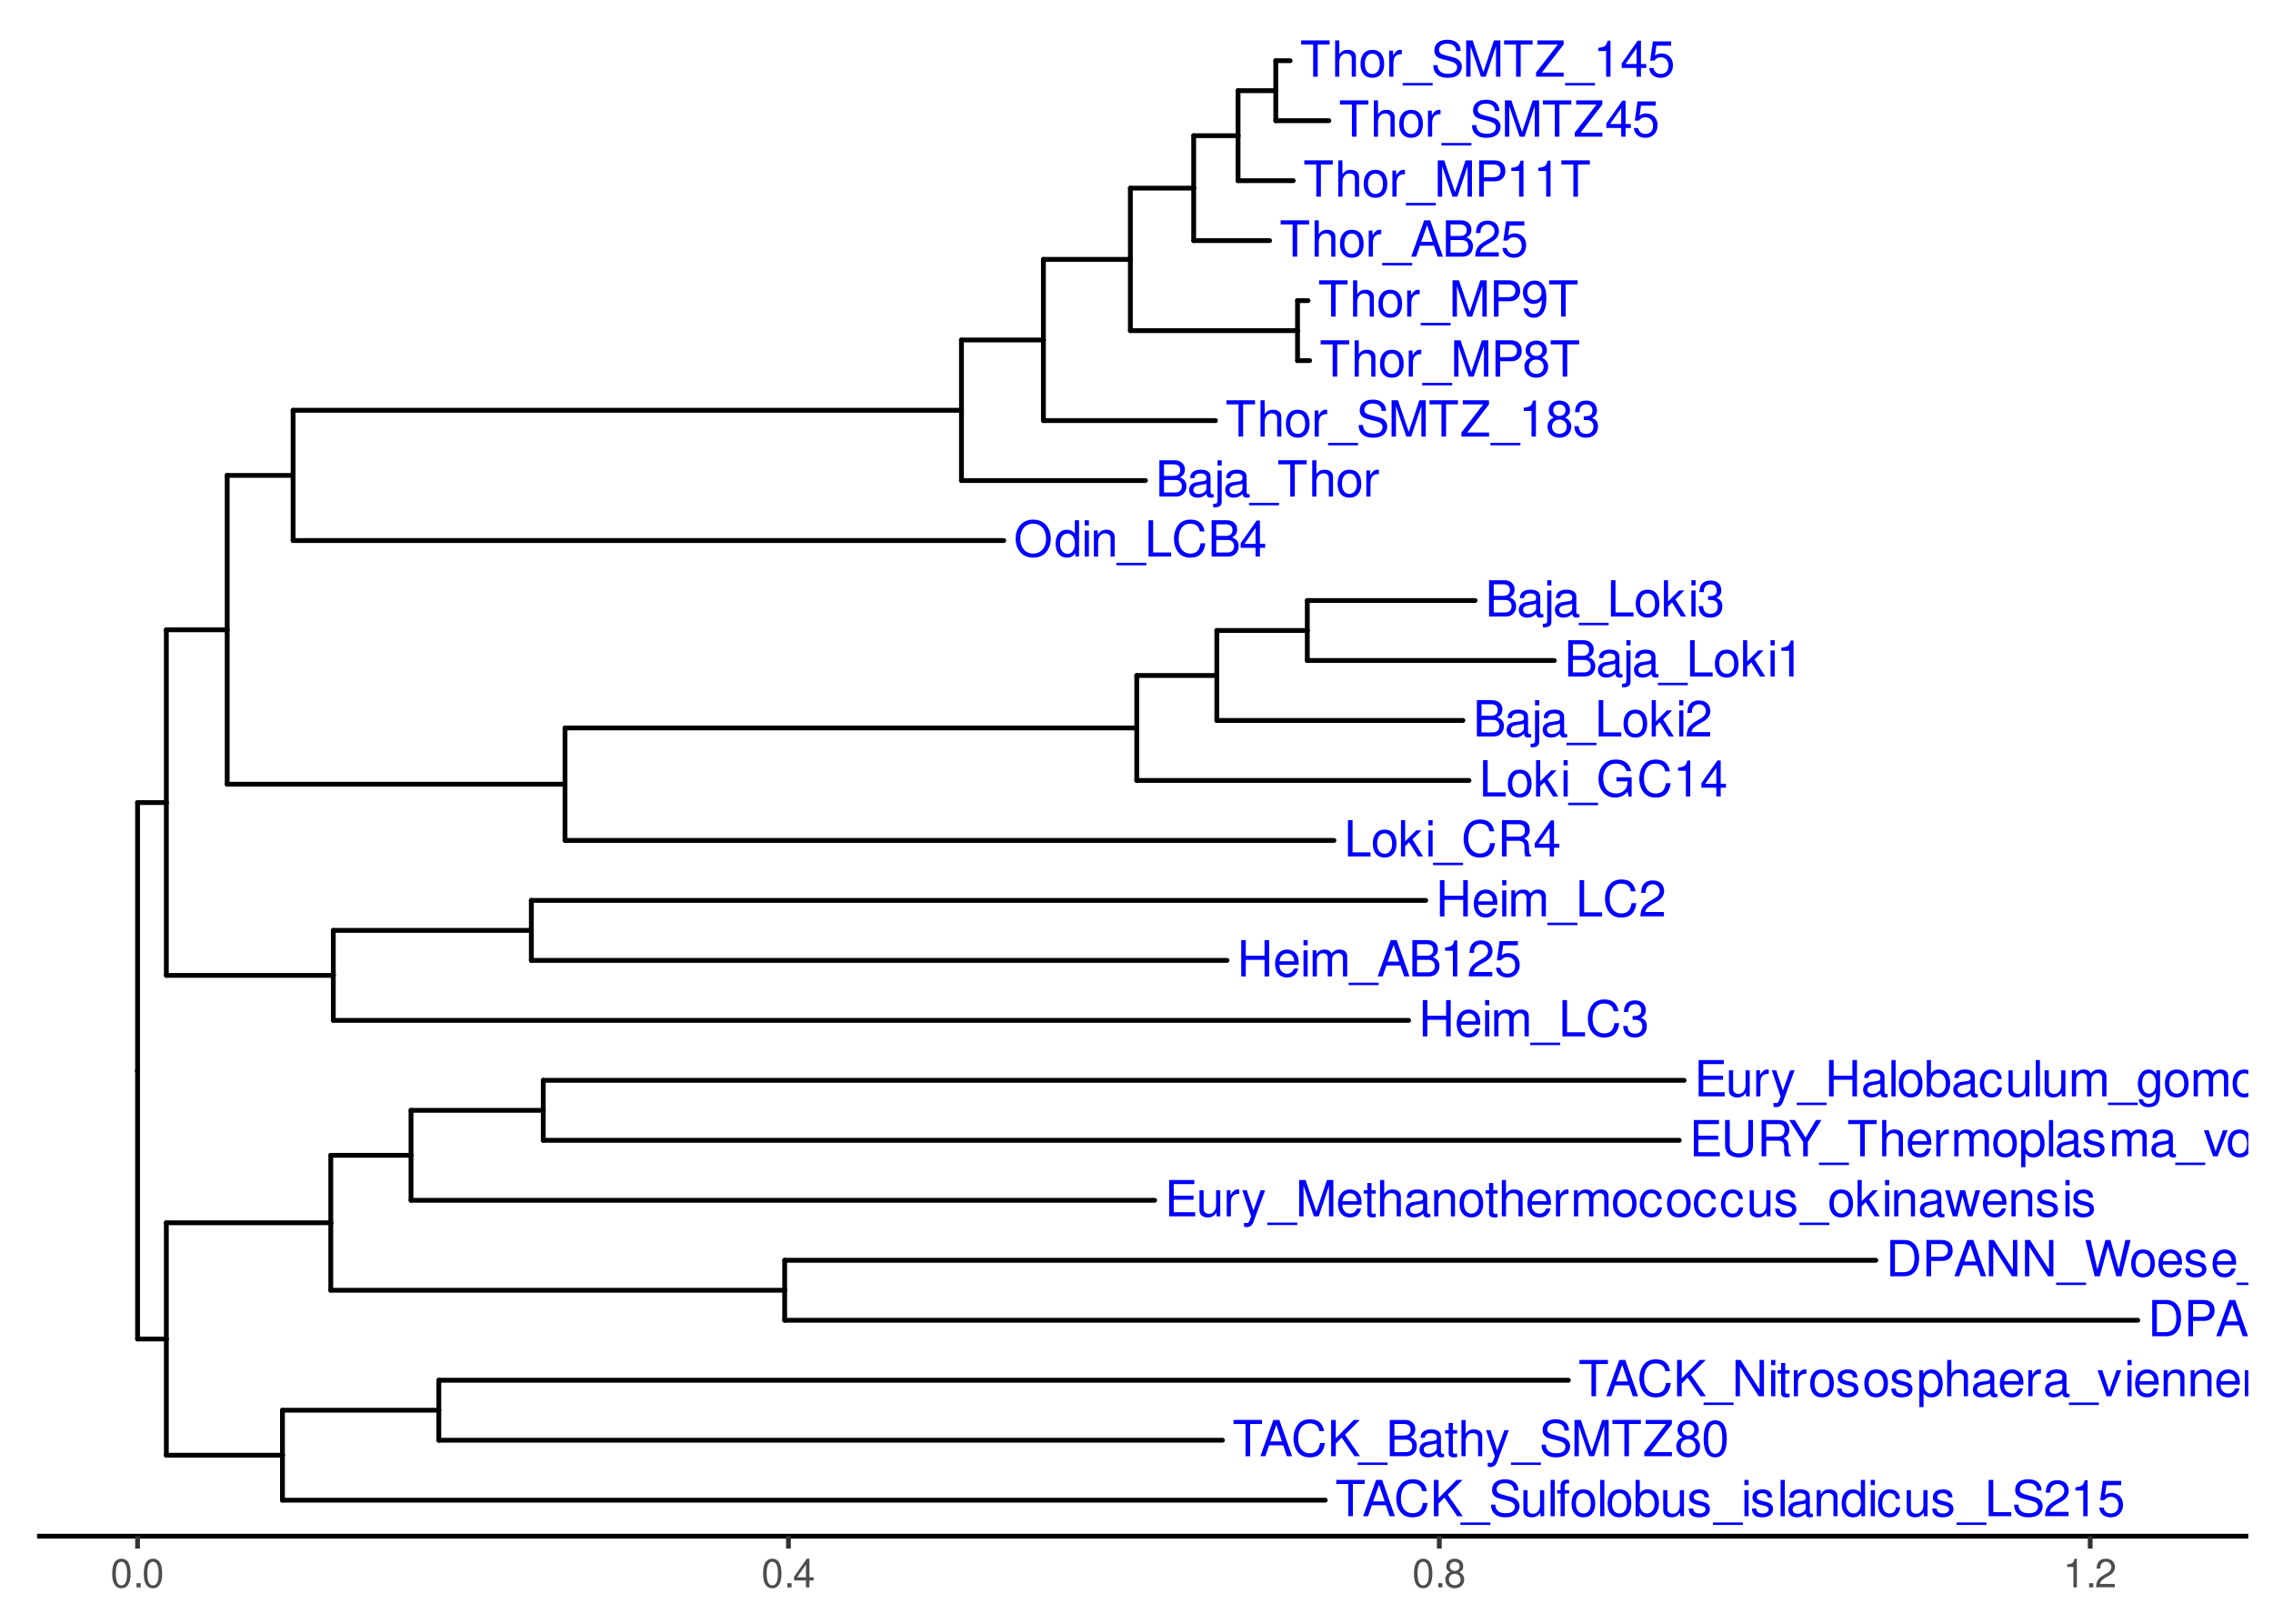 <?xml version="1.0" encoding="UTF-8"?>
<svg xmlns="http://www.w3.org/2000/svg" xmlns:xlink="http://www.w3.org/1999/xlink" width="504pt" height="360pt" viewBox="0 0 504 360" version="1.1">
<defs>
<g>
<symbol overflow="visible" id="glyph0-0">
<path style="stroke:none;" d=""/>
</symbol>
<symbol overflow="visible" id="glyph0-1">
<path style="stroke:none;" d="M 0.984 0 L 4.094 0 C 6.125 0 7.375 -1.531 7.375 -4.031 C 7.375 -6.531 6.125 -8.047 4.094 -8.047 L 0.984 -8.047 Z M 2.016 -0.906 L 2.016 -7.141 L 3.906 -7.141 C 5.5 -7.141 6.344 -6.078 6.344 -4.016 C 6.344 -1.984 5.5 -0.906 3.906 -0.906 Z M 2.016 -0.906 "/>
</symbol>
<symbol overflow="visible" id="glyph0-2">
<path style="stroke:none;" d="M 2.031 -3.406 L 4.562 -3.406 C 5.188 -3.406 5.688 -3.594 6.125 -3.984 C 6.609 -4.438 6.812 -4.953 6.812 -5.688 C 6.812 -7.203 5.922 -8.047 4.328 -8.047 L 1 -8.047 L 1 0 L 2.031 0 Z M 2.031 -4.312 L 2.031 -7.141 L 4.172 -7.141 C 5.156 -7.141 5.75 -6.609 5.75 -5.734 C 5.75 -4.844 5.156 -4.312 4.172 -4.312 Z M 2.031 -4.312 "/>
</symbol>
<symbol overflow="visible" id="glyph0-3">
<path style="stroke:none;" d="M 5.234 -2.422 L 6.062 0 L 7.219 0 L 4.391 -8.047 L 3.062 -8.047 L 0.188 0 L 1.281 0 L 2.125 -2.422 Z M 4.953 -3.281 L 2.391 -3.281 L 3.719 -6.953 Z M 4.953 -3.281 "/>
</symbol>
<symbol overflow="visible" id="glyph0-4">
<path style="stroke:none;" d="M 7.141 -8.047 L 6.172 -8.047 L 6.172 -1.469 L 1.953 -8.047 L 0.844 -8.047 L 0.844 0 L 1.812 0 L 1.812 -6.531 L 5.969 0 L 7.141 0 Z M 7.141 -8.047 "/>
</symbol>
<symbol overflow="visible" id="glyph0-5">
<path style="stroke:none;" d="M 6.391 1.391 L -0.25 1.391 L -0.25 1.938 L 6.391 1.938 Z M 6.391 1.391 "/>
</symbol>
<symbol overflow="visible" id="glyph0-6">
<path style="stroke:none;" d="M 5.906 -0.547 C 5.812 -0.516 5.766 -0.516 5.719 -0.516 C 5.391 -0.516 5.219 -0.688 5.219 -0.969 L 5.219 -4.375 C 5.219 -5.406 4.469 -5.953 3.031 -5.953 C 2.188 -5.953 1.516 -5.719 1.109 -5.281 C 0.844 -4.984 0.734 -4.656 0.719 -4.078 L 1.641 -4.078 C 1.719 -4.781 2.141 -5.109 3 -5.109 C 3.844 -5.109 4.297 -4.797 4.297 -4.234 L 4.297 -4 C 4.281 -3.594 4.094 -3.453 3.344 -3.359 C 2.031 -3.188 1.828 -3.141 1.484 -3 C 0.812 -2.719 0.469 -2.203 0.469 -1.453 C 0.469 -0.406 1.188 0.25 2.359 0.25 C 3.094 0.25 3.672 0 4.328 -0.594 C 4.391 0 4.688 0.25 5.281 0.25 C 5.484 0.25 5.594 0.234 5.906 0.156 Z M 4.297 -1.828 C 4.297 -1.516 4.203 -1.328 3.938 -1.078 C 3.562 -0.734 3.109 -0.547 2.562 -0.547 C 1.844 -0.547 1.422 -0.891 1.422 -1.484 C 1.422 -2.094 1.828 -2.391 2.812 -2.547 C 3.797 -2.672 3.984 -2.719 4.297 -2.859 Z M 4.297 -1.828 "/>
</symbol>
<symbol overflow="visible" id="glyph0-7">
<path style="stroke:none;" d="M 5.203 -3.844 C 5.156 -4.406 5.031 -4.766 4.812 -5.094 C 4.422 -5.641 3.719 -5.953 2.922 -5.953 C 1.344 -5.953 0.344 -4.719 0.344 -2.797 C 0.344 -0.922 1.344 0.25 2.906 0.25 C 4.281 0.25 5.156 -0.578 5.266 -1.984 L 4.344 -1.984 C 4.188 -1.062 3.719 -0.594 2.922 -0.594 C 1.906 -0.594 1.297 -1.422 1.297 -2.797 C 1.297 -4.234 1.906 -5.109 2.906 -5.109 C 3.672 -5.109 4.172 -4.656 4.281 -3.844 Z M 5.203 -3.844 "/>
</symbol>
<symbol overflow="visible" id="glyph0-8">
<path style="stroke:none;" d="M 5.672 -2.578 C 5.672 -3.469 5.594 -4 5.438 -4.438 C 5.062 -5.375 4.172 -5.953 3.094 -5.953 C 1.484 -5.953 0.438 -4.734 0.438 -2.812 C 0.438 -0.906 1.438 0.25 3.078 0.25 C 4.391 0.25 5.312 -0.5 5.547 -1.75 L 4.625 -1.75 C 4.359 -1 3.844 -0.594 3.109 -0.594 C 2.516 -0.594 2.016 -0.859 1.719 -1.344 C 1.484 -1.672 1.406 -2.016 1.406 -2.578 Z M 1.422 -3.344 C 1.5 -4.406 2.156 -5.109 3.078 -5.109 C 4.016 -5.109 4.672 -4.375 4.672 -3.344 Z M 1.422 -3.344 "/>
</symbol>
<symbol overflow="visible" id="glyph0-9">
<path style="stroke:none;" d="M 2.062 -3.469 L 4.703 -3.469 C 5.625 -3.469 6.031 -3.031 6.031 -2.031 L 6.016 -1.312 C 6.016 -0.812 6.109 -0.328 6.25 0 L 7.5 0 L 7.5 -0.25 C 7.109 -0.516 7.031 -0.812 7.016 -1.875 C 7 -3.203 6.797 -3.594 5.922 -3.984 C 6.828 -4.438 7.188 -4.969 7.188 -5.906 C 7.188 -7.297 6.328 -8.047 4.734 -8.047 L 1.031 -8.047 L 1.031 0 L 2.062 0 Z M 2.062 -4.375 L 2.062 -7.141 L 4.547 -7.141 C 5.109 -7.141 5.453 -7.062 5.703 -6.844 C 5.969 -6.609 6.125 -6.234 6.125 -5.766 C 6.125 -4.812 5.641 -4.375 4.547 -4.375 Z M 2.062 -4.375 "/>
</symbol>
<symbol overflow="visible" id="glyph0-10">
<path style="stroke:none;" d="M 0.875 0 L 4.5 0 C 5.266 0 5.828 -0.203 6.266 -0.672 C 6.656 -1.094 6.875 -1.672 6.875 -2.297 C 6.875 -3.266 6.438 -3.859 5.406 -4.25 C 6.156 -4.594 6.531 -5.188 6.531 -6.016 C 6.531 -6.609 6.312 -7.109 5.891 -7.484 C 5.453 -7.875 4.922 -8.047 4.141 -8.047 L 0.875 -8.047 Z M 1.906 -4.578 L 1.906 -7.141 L 3.891 -7.141 C 4.469 -7.141 4.781 -7.062 5.062 -6.859 C 5.344 -6.641 5.5 -6.312 5.5 -5.859 C 5.5 -5.422 5.344 -5.094 5.062 -4.875 C 4.781 -4.656 4.469 -4.578 3.891 -4.578 Z M 1.906 -0.906 L 1.906 -3.672 L 4.406 -3.672 C 5.312 -3.672 5.859 -3.156 5.859 -2.281 C 5.859 -1.422 5.312 -0.906 4.406 -0.906 Z M 1.906 -0.906 "/>
</symbol>
<symbol overflow="visible" id="glyph0-11">
<path style="stroke:none;" d="M 7.828 -4.25 L 4.469 -4.25 L 4.469 -3.344 L 6.922 -3.344 L 6.922 -3.125 C 6.922 -1.688 5.859 -0.656 4.391 -0.656 C 3.578 -0.656 2.844 -0.953 2.359 -1.469 C 1.828 -2.047 1.516 -3 1.516 -4 C 1.516 -5.969 2.641 -7.281 4.344 -7.281 C 5.562 -7.281 6.453 -6.656 6.672 -5.609 L 7.719 -5.609 C 7.438 -7.25 6.203 -8.188 4.359 -8.188 C 3.375 -8.188 2.578 -7.938 1.938 -7.406 C 1 -6.641 0.484 -5.391 0.484 -3.938 C 0.484 -1.469 2 0.25 4.172 0.25 C 5.266 0.25 6.125 -0.156 6.922 -1.031 L 7.188 0.047 L 7.828 0.047 Z M 7.828 -4.25 "/>
</symbol>
<symbol overflow="visible" id="glyph0-12">
<path style="stroke:none;" d="M 2.859 -5.688 L 2.859 0 L 3.828 0 L 3.828 -7.984 L 3.188 -7.984 C 2.844 -6.766 2.625 -6.594 1.125 -6.391 L 1.125 -5.688 Z M 2.859 -5.688 "/>
</symbol>
<symbol overflow="visible" id="glyph0-13">
<path style="stroke:none;" d="M 2.438 -3.672 L 2.969 -3.672 C 4.031 -3.672 4.594 -3.188 4.594 -2.219 C 4.594 -1.219 3.984 -0.609 2.984 -0.609 C 1.906 -0.609 1.391 -1.156 1.328 -2.312 L 0.359 -2.312 C 0.391 -1.672 0.516 -1.266 0.703 -0.906 C 1.109 -0.125 1.859 0.25 2.938 0.25 C 4.547 0.25 5.594 -0.719 5.594 -2.234 C 5.594 -3.25 5.203 -3.797 4.266 -4.125 C 5 -4.438 5.359 -4.984 5.359 -5.781 C 5.359 -7.156 4.469 -7.984 2.969 -7.984 C 1.391 -7.984 0.547 -7.109 0.516 -5.406 L 1.484 -5.406 C 1.5 -5.906 1.547 -6.172 1.672 -6.422 C 1.891 -6.875 2.375 -7.141 2.984 -7.141 C 3.844 -7.141 4.359 -6.609 4.359 -5.75 C 4.359 -5.188 4.172 -4.844 3.734 -4.656 C 3.469 -4.547 3.109 -4.5 2.438 -4.5 Z M 2.438 -3.672 "/>
</symbol>
<symbol overflow="visible" id="glyph0-14">
<path style="stroke:none;" d="M 5.5 -5.906 C 5.312 -7.219 4.469 -7.984 3.281 -7.984 C 2.422 -7.984 1.641 -7.562 1.188 -6.844 C 0.688 -6.062 0.469 -5.094 0.469 -3.641 C 0.469 -2.297 0.656 -1.453 1.141 -0.734 C 1.562 -0.094 2.25 0.25 3.109 0.25 C 4.594 0.25 5.672 -0.859 5.672 -2.422 C 5.672 -3.891 4.672 -4.922 3.266 -4.922 C 2.5 -4.922 1.891 -4.641 1.469 -4.047 C 1.484 -6.031 2.094 -7.125 3.219 -7.125 C 3.906 -7.125 4.375 -6.688 4.531 -5.906 Z M 3.141 -4.062 C 4.094 -4.062 4.672 -3.406 4.672 -2.344 C 4.672 -1.344 4.016 -0.609 3.109 -0.609 C 2.203 -0.609 1.531 -1.375 1.531 -2.391 C 1.531 -3.375 2.188 -4.062 3.141 -4.062 Z M 3.141 -4.062 "/>
</symbol>
<symbol overflow="visible" id="glyph0-15">
<path style="stroke:none;" d="M 8.219 0 L 10.266 -8.047 L 9.109 -8.047 L 7.641 -1.516 L 5.797 -8.047 L 4.688 -8.047 L 2.906 -1.516 L 1.391 -8.047 L 0.25 -8.047 L 2.312 0 L 3.438 0 L 5.234 -6.609 L 7.094 0 Z M 8.219 0 "/>
</symbol>
<symbol overflow="visible" id="glyph0-16">
<path style="stroke:none;" d="M 3 -5.953 C 1.375 -5.953 0.391 -4.797 0.391 -2.844 C 0.391 -0.891 1.375 0.25 3.016 0.25 C 4.656 0.25 5.641 -0.906 5.641 -2.812 C 5.641 -4.812 4.688 -5.953 3 -5.953 Z M 3.016 -5.109 C 4.047 -5.109 4.672 -4.25 4.672 -2.812 C 4.672 -1.453 4.031 -0.594 3.016 -0.594 C 1.984 -0.594 1.359 -1.453 1.359 -2.844 C 1.359 -4.25 1.984 -5.109 3.016 -5.109 Z M 3.016 -5.109 "/>
</symbol>
<symbol overflow="visible" id="glyph0-17">
<path style="stroke:none;" d="M 4.844 -4.172 C 4.828 -5.312 4.078 -5.953 2.734 -5.953 C 1.391 -5.953 0.516 -5.266 0.516 -4.188 C 0.516 -3.281 0.984 -2.844 2.359 -2.516 L 3.219 -2.312 C 3.859 -2.156 4.109 -1.922 4.109 -1.516 C 4.109 -0.969 3.562 -0.594 2.766 -0.594 C 2.266 -0.594 1.844 -0.734 1.609 -0.984 C 1.469 -1.156 1.406 -1.312 1.344 -1.719 L 0.375 -1.719 C 0.422 -0.391 1.172 0.25 2.688 0.25 C 4.141 0.25 5.078 -0.469 5.078 -1.578 C 5.078 -2.438 4.578 -2.922 3.438 -3.188 L 2.547 -3.406 C 1.797 -3.578 1.484 -3.828 1.484 -4.234 C 1.484 -4.766 1.953 -5.109 2.703 -5.109 C 3.453 -5.109 3.844 -4.781 3.859 -4.172 Z M 4.844 -4.172 "/>
</symbol>
<symbol overflow="visible" id="glyph0-18">
<path style="stroke:none;" d="M 6.094 -8.047 L 6.094 -2.391 C 6.094 -1.312 5.312 -0.656 4.016 -0.656 C 3.422 -0.656 2.938 -0.797 2.547 -1.078 C 2.156 -1.375 1.969 -1.797 1.969 -2.391 L 1.969 -8.047 L 0.938 -8.047 L 0.938 -2.391 C 0.938 -0.766 2.109 0.25 4.016 0.25 C 5.906 0.25 7.125 -0.781 7.125 -2.391 L 7.125 -8.047 Z M 6.094 -8.047 "/>
</symbol>
<symbol overflow="visible" id="glyph0-19">
<path style="stroke:none;" d="M 0.578 -1.828 C 0.766 -0.516 1.609 0.25 2.812 0.25 C 3.672 0.25 4.453 -0.172 4.922 -0.891 C 5.406 -1.672 5.625 -2.641 5.625 -4.094 C 5.625 -5.438 5.422 -6.281 4.953 -7 C 4.531 -7.641 3.844 -7.984 2.984 -7.984 C 1.484 -7.984 0.422 -6.875 0.422 -5.328 C 0.422 -3.859 1.406 -2.812 2.828 -2.812 C 3.562 -2.812 4.125 -3.078 4.625 -3.688 C 4.609 -1.703 3.984 -0.609 2.875 -0.609 C 2.188 -0.609 1.719 -1.047 1.562 -1.828 Z M 2.969 -7.141 C 3.875 -7.141 4.562 -6.375 4.562 -5.344 C 4.562 -4.359 3.906 -3.672 2.938 -3.672 C 2 -3.672 1.406 -4.344 1.406 -5.406 C 1.406 -6.406 2.062 -7.141 2.969 -7.141 Z M 2.969 -7.141 "/>
</symbol>
<symbol overflow="visible" id="glyph0-20">
<path style="stroke:none;" d="M 3.609 -1.938 L 3.609 0 L 4.578 0 L 4.578 -1.938 L 5.75 -1.938 L 5.75 -2.812 L 4.578 -2.812 L 4.578 -7.984 L 3.859 -7.984 L 0.312 -2.953 L 0.312 -1.938 Z M 3.609 -2.812 L 1.156 -2.812 L 3.609 -6.328 Z M 3.609 -2.812 "/>
</symbol>
<symbol overflow="visible" id="glyph0-21">
<path style="stroke:none;" d="M 2.016 -3.672 L 6.406 -3.672 L 6.406 -4.578 L 2.016 -4.578 L 2.016 -7.141 L 6.578 -7.141 L 6.578 -8.047 L 1 -8.047 L 1 0 L 6.766 0 L 6.766 -0.906 L 2.016 -0.906 Z M 2.016 -3.672 "/>
</symbol>
<symbol overflow="visible" id="glyph0-22">
<path style="stroke:none;" d="M 4.281 -3.156 L 7.297 -8.047 L 6.078 -8.047 L 3.781 -4.125 L 1.406 -8.047 L 0.141 -8.047 L 3.25 -3.156 L 3.25 0 L 4.281 0 Z M 4.281 -3.156 "/>
</symbol>
<symbol overflow="visible" id="glyph0-23">
<path style="stroke:none;" d="M 3.906 -7.141 L 6.547 -7.141 L 6.547 -8.047 L 0.234 -8.047 L 0.234 -7.141 L 2.891 -7.141 L 2.891 0 L 3.906 0 Z M 3.906 -7.141 "/>
</symbol>
<symbol overflow="visible" id="glyph0-24">
<path style="stroke:none;" d="M 0.766 -8.047 L 0.766 0 L 1.688 0 L 1.688 -3.188 C 1.688 -4.375 2.312 -5.141 3.266 -5.141 C 3.562 -5.141 3.859 -5.062 4.078 -4.891 C 4.344 -4.688 4.453 -4.422 4.453 -4.016 L 4.453 0 L 5.375 0 L 5.375 -4.375 C 5.375 -5.344 4.672 -5.953 3.547 -5.953 C 2.734 -5.953 2.234 -5.703 1.688 -5 L 1.688 -8.047 Z M 0.766 -8.047 "/>
</symbol>
<symbol overflow="visible" id="glyph0-25">
<path style="stroke:none;" d="M 0.766 -5.781 L 0.766 0 L 1.688 0 L 1.688 -3 C 1.703 -4.391 2.281 -5.016 3.547 -4.984 L 3.547 -5.922 C 3.391 -5.938 3.297 -5.953 3.188 -5.953 C 2.594 -5.953 2.141 -5.594 1.609 -4.734 L 1.609 -5.781 Z M 0.766 -5.781 "/>
</symbol>
<symbol overflow="visible" id="glyph0-26">
<path style="stroke:none;" d="M 0.766 -5.781 L 0.766 0 L 1.703 0 L 1.703 -3.641 C 1.703 -4.469 2.312 -5.141 3.062 -5.141 C 3.75 -5.141 4.125 -4.734 4.125 -3.984 L 4.125 0 L 5.062 0 L 5.062 -3.641 C 5.062 -4.469 5.672 -5.141 6.422 -5.141 C 7.094 -5.141 7.484 -4.719 7.484 -3.984 L 7.484 0 L 8.422 0 L 8.422 -4.344 C 8.422 -5.375 7.828 -5.953 6.734 -5.953 C 5.969 -5.953 5.5 -5.719 4.953 -5.078 C 4.625 -5.688 4.156 -5.953 3.406 -5.953 C 2.625 -5.953 2.109 -5.672 1.625 -4.969 L 1.625 -5.781 Z M 0.766 -5.781 "/>
</symbol>
<symbol overflow="visible" id="glyph0-27">
<path style="stroke:none;" d="M 0.594 2.406 L 1.531 2.406 L 1.531 -0.609 C 2.016 -0.016 2.547 0.25 3.297 0.25 C 4.812 0.25 5.781 -0.953 5.781 -2.797 C 5.781 -4.734 4.828 -5.953 3.297 -5.953 C 2.5 -5.953 1.875 -5.594 1.453 -4.922 L 1.453 -5.781 L 0.594 -5.781 Z M 3.141 -5.094 C 4.156 -5.094 4.812 -4.203 4.812 -2.812 C 4.812 -1.5 4.141 -0.609 3.141 -0.609 C 2.156 -0.609 1.531 -1.484 1.531 -2.844 C 1.531 -4.203 2.156 -5.094 3.141 -5.094 Z M 3.141 -5.094 "/>
</symbol>
<symbol overflow="visible" id="glyph0-28">
<path style="stroke:none;" d="M 1.672 -8.047 L 0.75 -8.047 L 0.75 0 L 1.672 0 Z M 1.672 -8.047 "/>
</symbol>
<symbol overflow="visible" id="glyph0-29">
<path style="stroke:none;" d="M 3.141 0 L 5.375 -5.781 L 4.328 -5.781 L 2.703 -1.094 L 1.156 -5.781 L 0.109 -5.781 L 2.141 0 Z M 3.141 0 "/>
</symbol>
<symbol overflow="visible" id="glyph0-30">
<path style="stroke:none;" d="M 0.766 -5.781 L 0.766 0 L 1.703 0 L 1.703 -3.188 C 1.703 -4.375 2.312 -5.141 3.266 -5.141 C 4 -5.141 4.469 -4.703 4.469 -4.016 L 4.469 0 L 5.375 0 L 5.375 -4.375 C 5.375 -5.328 4.656 -5.953 3.547 -5.953 C 2.688 -5.953 2.125 -5.625 1.625 -4.812 L 1.625 -5.781 Z M 0.766 -5.781 "/>
</symbol>
<symbol overflow="visible" id="glyph0-31">
<path style="stroke:none;" d="M 1.656 -5.781 L 0.734 -5.781 L 0.734 0 L 1.656 0 Z M 1.656 -8.047 L 0.734 -8.047 L 0.734 -6.891 L 1.656 -6.891 Z M 1.656 -8.047 "/>
</symbol>
<symbol overflow="visible" id="glyph0-32">
<path style="stroke:none;" d="M 5.328 0 L 5.328 -5.781 L 4.406 -5.781 L 4.406 -2.5 C 4.406 -1.328 3.797 -0.547 2.828 -0.547 C 2.094 -0.547 1.641 -1 1.641 -1.688 L 1.641 -5.781 L 0.719 -5.781 L 0.719 -1.328 C 0.719 -0.359 1.438 0.25 2.562 0.25 C 3.406 0.25 3.953 -0.047 4.5 -0.812 L 4.5 0 Z M 5.328 0 "/>
</symbol>
<symbol overflow="visible" id="glyph0-33">
<path style="stroke:none;" d="M 6.578 -5.688 C 6.578 -6.234 6.547 -6.391 6.375 -6.766 C 5.938 -7.703 5 -8.188 3.641 -8.188 C 1.859 -8.188 0.766 -7.281 0.766 -5.828 C 0.766 -4.844 1.297 -4.219 2.359 -3.938 L 4.359 -3.406 C 5.375 -3.141 5.828 -2.734 5.828 -2.109 C 5.828 -1.672 5.594 -1.234 5.266 -1 C 4.938 -0.766 4.438 -0.656 3.781 -0.656 C 2.891 -0.656 2.312 -0.859 1.922 -1.328 C 1.625 -1.672 1.484 -2.062 1.5 -2.562 L 0.531 -2.562 C 0.547 -1.828 0.688 -1.344 1 -0.891 C 1.562 -0.125 2.484 0.25 3.719 0.25 C 4.672 0.25 5.453 0.031 5.969 -0.359 C 6.516 -0.797 6.859 -1.516 6.859 -2.203 C 6.859 -3.203 6.234 -3.938 5.141 -4.234 L 3.125 -4.766 C 2.156 -5.031 1.797 -5.344 1.797 -5.969 C 1.797 -6.781 2.516 -7.328 3.594 -7.328 C 4.875 -7.328 5.594 -6.75 5.609 -5.688 Z M 6.578 -5.688 "/>
</symbol>
<symbol overflow="visible" id="glyph0-34">
<path style="stroke:none;" d="M 4.281 -5.781 L 2.688 -1.281 L 1.203 -5.781 L 0.219 -5.781 L 2.172 0.016 L 1.828 0.938 C 1.672 1.344 1.469 1.5 1.078 1.5 C 0.922 1.5 0.797 1.484 0.594 1.438 L 0.594 2.266 C 0.781 2.359 0.969 2.406 1.219 2.406 C 1.516 2.406 1.828 2.312 2.078 2.125 C 2.359 1.922 2.531 1.672 2.703 1.219 L 5.281 -5.781 Z M 4.281 -5.781 "/>
</symbol>
<symbol overflow="visible" id="glyph0-35">
<path style="stroke:none;" d="M 6.094 -3.672 L 6.094 0 L 7.109 0 L 7.109 -8.047 L 6.094 -8.047 L 6.094 -4.578 L 1.938 -4.578 L 1.938 -8.047 L 0.922 -8.047 L 0.922 0 L 1.938 0 L 1.938 -3.672 Z M 6.094 -3.672 "/>
</symbol>
<symbol overflow="visible" id="glyph0-36">
<path style="stroke:none;" d="M 0.594 -8.047 L 0.594 0 L 1.422 0 L 1.422 -0.734 C 1.859 -0.062 2.453 0.25 3.266 0.25 C 4.781 0.25 5.781 -1 5.781 -2.922 C 5.781 -4.797 4.844 -5.953 3.297 -5.953 C 2.5 -5.953 1.938 -5.656 1.516 -5 L 1.516 -8.047 Z M 3.125 -5.094 C 4.156 -5.094 4.812 -4.203 4.812 -2.812 C 4.812 -1.5 4.125 -0.609 3.125 -0.609 C 2.141 -0.609 1.516 -1.484 1.516 -2.844 C 1.516 -4.203 2.141 -5.094 3.125 -5.094 Z M 3.125 -5.094 "/>
</symbol>
<symbol overflow="visible" id="glyph0-37">
<path style="stroke:none;" d="M 4.469 -5.781 L 4.469 -4.953 C 4 -5.641 3.484 -5.953 2.766 -5.953 C 1.359 -5.953 0.391 -4.656 0.391 -2.797 C 0.391 -1.828 0.625 -1.109 1.109 -0.531 C 1.547 -0.016 2.094 0.25 2.703 0.25 C 3.391 0.25 3.891 -0.062 4.375 -0.781 L 4.375 -0.484 C 4.375 1.062 3.938 1.641 2.797 1.641 C 2.016 1.641 1.609 1.328 1.516 0.656 L 0.578 0.656 C 0.656 1.734 1.516 2.406 2.766 2.406 C 3.625 2.406 4.328 2.125 4.703 1.672 C 5.141 1.125 5.312 0.406 5.312 -0.953 L 5.312 -5.781 Z M 2.844 -5.109 C 3.828 -5.109 4.375 -4.281 4.375 -2.812 C 4.375 -1.406 3.812 -0.594 2.844 -0.594 C 1.906 -0.594 1.344 -1.422 1.344 -2.844 C 1.344 -4.266 1.906 -5.109 2.844 -5.109 Z M 2.844 -5.109 "/>
</symbol>
<symbol overflow="visible" id="glyph0-38">
<path style="stroke:none;" d="M 5.172 0 L 7.438 -6.75 L 7.438 0 L 8.406 0 L 8.406 -8.047 L 6.984 -8.047 L 4.641 -1.031 L 2.25 -8.047 L 0.828 -8.047 L 0.828 0 L 1.797 0 L 1.797 -6.75 L 4.094 0 Z M 5.172 0 "/>
</symbol>
<symbol overflow="visible" id="glyph0-39">
<path style="stroke:none;" d="M 2.812 -5.781 L 1.859 -5.781 L 1.859 -7.375 L 0.938 -7.375 L 0.938 -5.781 L 0.156 -5.781 L 0.156 -5.031 L 0.938 -5.031 L 0.938 -0.656 C 0.938 -0.062 1.344 0.25 2.062 0.25 C 2.297 0.25 2.5 0.234 2.812 0.172 L 2.812 -0.594 C 2.672 -0.562 2.547 -0.547 2.359 -0.547 C 1.969 -0.547 1.859 -0.656 1.859 -1.078 L 1.859 -5.031 L 2.812 -5.031 Z M 2.812 -5.781 "/>
</symbol>
<symbol overflow="visible" id="glyph0-40">
<path style="stroke:none;" d="M 1.562 -8.047 L 0.641 -8.047 L 0.641 0 L 1.562 0 L 1.562 -2.25 L 2.453 -3.141 L 4.406 0 L 5.547 0 L 3.188 -3.797 L 5.188 -5.781 L 4.016 -5.781 L 1.562 -3.344 Z M 1.562 -8.047 "/>
</symbol>
<symbol overflow="visible" id="glyph0-41">
<path style="stroke:none;" d="M 6.125 0 L 7.828 -5.781 L 6.781 -5.781 L 5.641 -1.281 L 4.5 -5.781 L 3.375 -5.781 L 2.266 -1.281 L 1.078 -5.781 L 0.062 -5.781 L 1.75 0 L 2.781 0 L 3.906 -4.547 L 5.078 0 Z M 6.125 0 "/>
</symbol>
<symbol overflow="visible" id="glyph0-42">
<path style="stroke:none;" d="M 7.312 -5.562 C 7 -7.328 5.969 -8.188 4.203 -8.188 C 3.125 -8.188 2.25 -7.844 1.656 -7.188 C 0.922 -6.391 0.531 -5.234 0.531 -3.938 C 0.531 -2.609 0.938 -1.469 1.688 -0.688 C 2.312 -0.047 3.109 0.25 4.172 0.25 C 6.125 0.25 7.234 -0.812 7.484 -2.938 L 6.422 -2.938 C 6.328 -2.391 6.219 -2.016 6.047 -1.688 C 5.719 -1.031 5.031 -0.656 4.172 -0.656 C 2.578 -0.656 1.562 -1.938 1.562 -3.938 C 1.562 -6.016 2.516 -7.281 4.094 -7.281 C 4.734 -7.281 5.344 -7.094 5.672 -6.766 C 5.969 -6.5 6.141 -6.172 6.266 -5.562 Z M 7.312 -5.562 "/>
</symbol>
<symbol overflow="visible" id="glyph0-43">
<path style="stroke:none;" d="M 1.906 -2.812 L 3.219 -4.125 L 6.047 0 L 7.266 0 L 3.953 -4.766 L 7.234 -8.047 L 5.906 -8.047 L 1.906 -3.984 L 1.906 -8.047 L 0.875 -8.047 L 0.875 0 L 1.906 0 Z M 1.906 -2.812 "/>
</symbol>
<symbol overflow="visible" id="glyph0-44">
<path style="stroke:none;" d="M 6.422 -8.047 L 0.625 -8.047 L 0.625 -7.141 L 5.141 -7.141 L 0.312 -0.906 L 0.312 0 L 6.438 0 L 6.438 -0.906 L 1.609 -0.906 L 6.422 -7.125 Z M 6.422 -8.047 "/>
</symbol>
<symbol overflow="visible" id="glyph0-45">
<path style="stroke:none;" d="M 4.312 -4.203 C 5.141 -4.703 5.391 -5.109 5.391 -5.859 C 5.391 -7.109 4.438 -7.984 3.031 -7.984 C 1.656 -7.984 0.688 -7.109 0.688 -5.859 C 0.688 -5.109 0.938 -4.719 1.75 -4.203 C 0.844 -3.75 0.406 -3.109 0.406 -2.219 C 0.406 -0.766 1.484 0.25 3.031 0.25 C 4.578 0.25 5.672 -0.766 5.672 -2.219 C 5.672 -3.109 5.219 -3.75 4.312 -4.203 Z M 3.031 -7.125 C 3.859 -7.125 4.391 -6.625 4.391 -5.828 C 4.391 -5.078 3.859 -4.578 3.031 -4.578 C 2.203 -4.578 1.672 -5.078 1.672 -5.859 C 1.672 -6.625 2.203 -7.125 3.031 -7.125 Z M 3.031 -3.766 C 4.016 -3.766 4.672 -3.125 4.672 -2.203 C 4.672 -1.234 4.016 -0.609 3.016 -0.609 C 2.062 -0.609 1.406 -1.266 1.406 -2.188 C 1.406 -3.141 2.062 -3.766 3.031 -3.766 Z M 3.031 -3.766 "/>
</symbol>
<symbol overflow="visible" id="glyph0-46">
<path style="stroke:none;" d="M 3.031 -7.984 C 2.312 -7.984 1.641 -7.656 1.234 -7.109 C 0.734 -6.406 0.469 -5.344 0.469 -3.859 C 0.469 -1.172 1.359 0.25 3.031 0.25 C 4.688 0.25 5.594 -1.172 5.594 -3.797 C 5.594 -5.344 5.359 -6.391 4.844 -7.109 C 4.438 -7.672 3.781 -7.984 3.031 -7.984 Z M 3.031 -7.125 C 4.094 -7.125 4.609 -6.047 4.609 -3.891 C 4.609 -1.609 4.094 -0.547 3.016 -0.547 C 1.984 -0.547 1.469 -1.656 1.469 -3.859 C 1.469 -6.047 1.984 -7.125 3.031 -7.125 Z M 3.031 -7.125 "/>
</symbol>
<symbol overflow="visible" id="glyph0-47">
<path style="stroke:none;" d="M 2.844 -5.781 L 1.891 -5.781 L 1.891 -6.688 C 1.891 -7.078 2.094 -7.281 2.531 -7.281 C 2.609 -7.281 2.641 -7.281 2.844 -7.266 L 2.844 -8.031 C 2.641 -8.078 2.516 -8.094 2.328 -8.094 C 1.484 -8.094 0.969 -7.594 0.969 -6.766 L 0.969 -5.781 L 0.203 -5.781 L 0.203 -5.031 L 0.969 -5.031 L 0.969 0 L 1.891 0 L 1.891 -5.031 L 2.844 -5.031 Z M 2.844 -5.781 "/>
</symbol>
<symbol overflow="visible" id="glyph0-48">
<path style="stroke:none;" d="M 5.469 -8.047 L 4.547 -8.047 L 4.547 -5.062 C 4.172 -5.641 3.547 -5.953 2.766 -5.953 C 1.266 -5.953 0.281 -4.75 0.281 -2.906 C 0.281 -0.953 1.234 0.25 2.812 0.25 C 3.594 0.25 4.156 -0.047 4.656 -0.766 L 4.656 0 L 5.469 0 Z M 2.922 -5.094 C 3.922 -5.094 4.547 -4.219 4.547 -2.828 C 4.547 -1.484 3.906 -0.609 2.938 -0.609 C 1.922 -0.609 1.25 -1.5 1.25 -2.844 C 1.25 -4.203 1.922 -5.094 2.922 -5.094 Z M 2.922 -5.094 "/>
</symbol>
<symbol overflow="visible" id="glyph0-49">
<path style="stroke:none;" d="M 1.906 -8.047 L 0.891 -8.047 L 0.891 0 L 5.891 0 L 5.891 -0.906 L 1.906 -0.906 Z M 1.906 -8.047 "/>
</symbol>
<symbol overflow="visible" id="glyph0-50">
<path style="stroke:none;" d="M 5.594 -0.969 L 1.469 -0.969 C 1.562 -1.625 1.922 -2.047 2.891 -2.625 L 3.984 -3.25 C 5.078 -3.859 5.641 -4.672 5.641 -5.656 C 5.641 -6.312 5.375 -6.938 4.922 -7.375 C 4.453 -7.781 3.875 -7.984 3.141 -7.984 C 2.141 -7.984 1.406 -7.641 0.969 -6.953 C 0.703 -6.531 0.578 -6.031 0.547 -5.219 L 1.531 -5.219 C 1.562 -5.766 1.625 -6.094 1.75 -6.359 C 2.016 -6.844 2.516 -7.141 3.109 -7.141 C 3.984 -7.141 4.656 -6.5 4.656 -5.641 C 4.656 -5 4.281 -4.438 3.594 -4.047 L 2.578 -3.453 C 0.938 -2.5 0.469 -1.75 0.375 -0.016 L 5.594 -0.016 Z M 5.594 -0.969 "/>
</symbol>
<symbol overflow="visible" id="glyph0-51">
<path style="stroke:none;" d="M 5.266 -7.828 L 1.219 -7.828 L 0.625 -3.562 L 1.531 -3.562 C 1.984 -4.109 2.359 -4.297 2.969 -4.297 C 4.016 -4.297 4.672 -3.578 4.672 -2.422 C 4.672 -1.297 4.016 -0.609 2.953 -0.609 C 2.109 -0.609 1.594 -1.031 1.359 -1.922 L 0.391 -1.922 C 0.516 -1.281 0.625 -0.969 0.859 -0.688 C 1.297 -0.094 2.094 0.25 2.984 0.25 C 4.562 0.25 5.672 -0.891 5.672 -2.547 C 5.672 -4.094 4.641 -5.156 3.141 -5.156 C 2.578 -5.156 2.141 -5.016 1.688 -4.688 L 2 -6.875 L 5.266 -6.875 Z M 5.266 -7.828 "/>
</symbol>
<symbol overflow="visible" id="glyph0-52">
<path style="stroke:none;" d="M 0.766 -5.781 L 0.766 0.844 C 0.766 1.406 0.594 1.609 0.016 1.609 C -0.047 1.609 -0.078 1.609 -0.203 1.594 L -0.203 2.375 C -0.094 2.391 -0.031 2.406 0.109 2.406 C 1.156 2.406 1.688 2 1.688 1.203 L 1.688 -5.781 Z M 1.688 -8.047 L 0.766 -8.047 L 0.766 -6.891 L 1.688 -6.891 Z M 1.688 -8.047 "/>
</symbol>
<symbol overflow="visible" id="glyph0-53">
<path style="stroke:none;" d="M 4.297 -8.188 C 1.984 -8.188 0.422 -6.484 0.422 -3.969 C 0.422 -1.438 1.984 0.25 4.312 0.25 C 5.297 0.25 6.156 -0.047 6.812 -0.594 C 7.672 -1.344 8.203 -2.578 8.203 -3.906 C 8.203 -6.5 6.656 -8.188 4.297 -8.188 Z M 4.297 -7.281 C 6.047 -7.281 7.172 -5.969 7.172 -3.922 C 7.172 -1.984 6.016 -0.656 4.312 -0.656 C 2.578 -0.656 1.453 -1.984 1.453 -3.969 C 1.453 -5.953 2.578 -7.281 4.297 -7.281 Z M 4.297 -7.281 "/>
</symbol>
<symbol overflow="visible" id="glyph1-0">
<path style="stroke:none;" d=""/>
</symbol>
<symbol overflow="visible" id="glyph1-1">
<path style="stroke:none;" d="M 2.422 -6.359 C 1.844 -6.359 1.312 -6.094 0.984 -5.672 C 0.578 -5.109 0.375 -4.25 0.375 -3.078 C 0.375 -0.938 1.078 0.203 2.422 0.203 C 3.734 0.203 4.453 -0.938 4.453 -3.031 C 4.453 -4.25 4.266 -5.078 3.859 -5.672 C 3.531 -6.109 3.016 -6.359 2.422 -6.359 Z M 2.422 -5.672 C 3.25 -5.672 3.672 -4.828 3.672 -3.094 C 3.672 -1.281 3.266 -0.438 2.406 -0.438 C 1.578 -0.438 1.172 -1.312 1.172 -3.062 C 1.172 -4.828 1.578 -5.672 2.422 -5.672 Z M 2.422 -5.672 "/>
</symbol>
<symbol overflow="visible" id="glyph1-2">
<path style="stroke:none;" d="M 1.688 -0.922 L 0.766 -0.922 L 0.766 0 L 1.688 0 Z M 1.688 -0.922 "/>
</symbol>
<symbol overflow="visible" id="glyph1-3">
<path style="stroke:none;" d="M 2.875 -1.547 L 2.875 0 L 3.656 0 L 3.656 -1.547 L 4.578 -1.547 L 4.578 -2.234 L 3.656 -2.234 L 3.656 -6.359 L 3.078 -6.359 L 0.25 -2.359 L 0.25 -1.547 Z M 2.875 -2.234 L 0.922 -2.234 L 2.875 -5.047 Z M 2.875 -2.234 "/>
</symbol>
<symbol overflow="visible" id="glyph1-4">
<path style="stroke:none;" d="M 3.438 -3.359 C 4.094 -3.75 4.297 -4.062 4.297 -4.656 C 4.297 -5.672 3.531 -6.359 2.422 -6.359 C 1.312 -6.359 0.547 -5.672 0.547 -4.672 C 0.547 -4.062 0.75 -3.75 1.391 -3.359 C 0.672 -2.984 0.328 -2.469 0.328 -1.766 C 0.328 -0.609 1.172 0.203 2.422 0.203 C 3.656 0.203 4.516 -0.609 4.516 -1.766 C 4.516 -2.469 4.156 -2.984 3.438 -3.359 Z M 2.422 -5.672 C 3.078 -5.672 3.5 -5.281 3.5 -4.641 C 3.5 -4.047 3.062 -3.656 2.422 -3.656 C 1.766 -3.656 1.344 -4.047 1.344 -4.656 C 1.344 -5.281 1.766 -5.672 2.422 -5.672 Z M 2.422 -3 C 3.188 -3 3.719 -2.484 3.719 -1.75 C 3.719 -0.984 3.203 -0.484 2.406 -0.484 C 1.641 -0.484 1.125 -1 1.125 -1.734 C 1.125 -2.5 1.641 -3 2.422 -3 Z M 2.422 -3 "/>
</symbol>
<symbol overflow="visible" id="glyph1-5">
<path style="stroke:none;" d="M 2.281 -4.531 L 2.281 0 L 3.047 0 L 3.047 -6.359 L 2.547 -6.359 C 2.266 -5.391 2.094 -5.25 0.891 -5.094 L 0.891 -4.531 Z M 2.281 -4.531 "/>
</symbol>
<symbol overflow="visible" id="glyph1-6">
<path style="stroke:none;" d="M 4.453 -0.766 L 1.172 -0.766 C 1.25 -1.297 1.531 -1.625 2.297 -2.094 L 3.172 -2.594 C 4.047 -3.062 4.5 -3.719 4.5 -4.5 C 4.5 -5.031 4.281 -5.531 3.922 -5.875 C 3.547 -6.203 3.094 -6.359 2.5 -6.359 C 1.703 -6.359 1.125 -6.078 0.781 -5.531 C 0.547 -5.203 0.453 -4.797 0.438 -4.156 L 1.219 -4.156 C 1.234 -4.594 1.297 -4.844 1.406 -5.062 C 1.594 -5.438 2 -5.688 2.469 -5.688 C 3.172 -5.688 3.703 -5.172 3.703 -4.484 C 3.703 -3.969 3.406 -3.531 2.859 -3.219 L 2.047 -2.75 C 0.75 -2 0.375 -1.406 0.297 -0.016 L 4.453 -0.016 Z M 4.453 -0.766 "/>
</symbol>
</g>
<clipPath id="clip1">
  <path d="M 8.219 5.48 L 498.52 5.48 L 498.52 340.59 L 8.219 340.59 Z M 8.219 5.48 "/>
</clipPath>
<clipPath id="clip2">
  <path d="M 477 288 L 498.52 288 L 498.52 299 L 477 299 Z M 477 288 "/>
</clipPath>
<clipPath id="clip3">
  <path d="M 419 274 L 498.52 274 L 498.52 285 L 419 285 Z M 419 274 "/>
</clipPath>
<clipPath id="clip4">
  <path d="M 375 248 L 498.52 248 L 498.52 259 L 375 259 Z M 375 248 "/>
</clipPath>
<clipPath id="clip5">
  <path d="M 376 235 L 498.52 235 L 498.52 246 L 376 246 Z M 376 235 "/>
</clipPath>
<clipPath id="clip6">
  <path d="M 350 301 L 498.52 301 L 498.52 312 L 350 312 Z M 350 301 "/>
</clipPath>
</defs>
<g id="surface1464">
<rect x="0" y="0" width="504" height="360" style="fill:rgb(100%,100%,100%);fill-opacity:1;stroke:none;"/>
<rect x="0" y="0" width="504" height="360" style="fill:rgb(100%,100%,100%);fill-opacity:1;stroke:none;"/>
<path style="fill:none;stroke-width:1.067;stroke-linecap:round;stroke-linejoin:round;stroke:rgb(100%,100%,100%);stroke-opacity:1;stroke-miterlimit:10;" d="M 0 360 L 504 360 L 504 0 L 0 0 Z M 0 360 "/>
<g clip-path="url(#clip1)" clip-rule="nonzero">
<path style="fill-rule:nonzero;fill:rgb(100%,100%,100%);fill-opacity:1;stroke-width:1.067;stroke-linecap:round;stroke-linejoin:round;stroke:rgb(100%,100%,100%);stroke-opacity:1;stroke-miterlimit:10;" d="M 8.219 340.59 L 498.52 340.59 L 498.52 5.48 L 8.219 5.48 Z M 8.219 340.59 "/>
</g>
<path style="fill:none;stroke-width:1.067;stroke-linecap:round;stroke-linejoin:round;stroke:rgb(0%,0%,0%);stroke-opacity:1;stroke-miterlimit:10;" d="M 173.988 292.715 L 474.016 292.715 "/>
<path style="fill:none;stroke-width:1.067;stroke-linecap:round;stroke-linejoin:round;stroke:rgb(0%,0%,0%);stroke-opacity:1;stroke-miterlimit:10;" d="M 173.988 279.418 L 415.941 279.418 "/>
<path style="fill:none;stroke-width:1.067;stroke-linecap:round;stroke-linejoin:round;stroke:rgb(0%,0%,0%);stroke-opacity:1;stroke-miterlimit:10;" d="M 120.461 252.82 L 372.359 252.82 "/>
<path style="fill:none;stroke-width:1.067;stroke-linecap:round;stroke-linejoin:round;stroke:rgb(0%,0%,0%);stroke-opacity:1;stroke-miterlimit:10;" d="M 120.461 239.523 L 373.43 239.523 "/>
<path style="fill:none;stroke-width:1.067;stroke-linecap:round;stroke-linejoin:round;stroke:rgb(0%,0%,0%);stroke-opacity:1;stroke-miterlimit:10;" d="M 91.137 266.121 L 256.027 266.121 "/>
<path style="fill:none;stroke-width:1.067;stroke-linecap:round;stroke-linejoin:round;stroke:rgb(0%,0%,0%);stroke-opacity:1;stroke-miterlimit:10;" d="M 97.305 319.312 L 271.066 319.312 "/>
<path style="fill:none;stroke-width:1.067;stroke-linecap:round;stroke-linejoin:round;stroke:rgb(0%,0%,0%);stroke-opacity:1;stroke-miterlimit:10;" d="M 97.305 306.016 L 347.77 306.016 "/>
<path style="fill:none;stroke-width:1.067;stroke-linecap:round;stroke-linejoin:round;stroke:rgb(0%,0%,0%);stroke-opacity:1;stroke-miterlimit:10;" d="M 62.629 332.609 L 293.852 332.609 "/>
<path style="fill:none;stroke-width:1.067;stroke-linecap:round;stroke-linejoin:round;stroke:rgb(0%,0%,0%);stroke-opacity:1;stroke-miterlimit:10;" d="M 117.816 212.93 L 272.078 212.93 "/>
<path style="fill:none;stroke-width:1.067;stroke-linecap:round;stroke-linejoin:round;stroke:rgb(0%,0%,0%);stroke-opacity:1;stroke-miterlimit:10;" d="M 117.816 199.629 L 316.133 199.629 "/>
<path style="fill:none;stroke-width:1.067;stroke-linecap:round;stroke-linejoin:round;stroke:rgb(0%,0%,0%);stroke-opacity:1;stroke-miterlimit:10;" d="M 73.906 226.227 L 312.34 226.227 "/>
<path style="fill:none;stroke-width:1.067;stroke-linecap:round;stroke-linejoin:round;stroke:rgb(0%,0%,0%);stroke-opacity:1;stroke-miterlimit:10;" d="M 213.188 106.543 L 253.984 106.543 "/>
<path style="fill:none;stroke-width:1.067;stroke-linecap:round;stroke-linejoin:round;stroke:rgb(0%,0%,0%);stroke-opacity:1;stroke-miterlimit:10;" d="M 264.68 53.352 L 281.508 53.352 "/>
<path style="fill:none;stroke-width:1.067;stroke-linecap:round;stroke-linejoin:round;stroke:rgb(0%,0%,0%);stroke-opacity:1;stroke-miterlimit:10;" d="M 274.52 40.055 L 286.758 40.055 "/>
<path style="fill:none;stroke-width:1.067;stroke-linecap:round;stroke-linejoin:round;stroke:rgb(0%,0%,0%);stroke-opacity:1;stroke-miterlimit:10;" d="M 282.883 26.758 L 294.652 26.758 "/>
<path style="fill:none;stroke-width:1.067;stroke-linecap:round;stroke-linejoin:round;stroke:rgb(0%,0%,0%);stroke-opacity:1;stroke-miterlimit:10;" d="M 282.883 13.457 L 286.062 13.457 "/>
<path style="fill:none;stroke-width:1.067;stroke-linecap:round;stroke-linejoin:round;stroke:rgb(0%,0%,0%);stroke-opacity:1;stroke-miterlimit:10;" d="M 287.707 79.949 L 290.383 79.949 "/>
<path style="fill:none;stroke-width:1.067;stroke-linecap:round;stroke-linejoin:round;stroke:rgb(0%,0%,0%);stroke-opacity:1;stroke-miterlimit:10;" d="M 287.707 66.648 L 290.035 66.648 "/>
<path style="fill:none;stroke-width:1.067;stroke-linecap:round;stroke-linejoin:round;stroke:rgb(0%,0%,0%);stroke-opacity:1;stroke-miterlimit:10;" d="M 231.359 93.246 L 269.52 93.246 "/>
<path style="fill:none;stroke-width:1.067;stroke-linecap:round;stroke-linejoin:round;stroke:rgb(0%,0%,0%);stroke-opacity:1;stroke-miterlimit:10;" d="M 64.992 119.844 L 222.566 119.844 "/>
<path style="fill:none;stroke-width:1.067;stroke-linecap:round;stroke-linejoin:round;stroke:rgb(0%,0%,0%);stroke-opacity:1;stroke-miterlimit:10;" d="M 125.281 186.332 L 295.789 186.332 "/>
<path style="fill:none;stroke-width:1.067;stroke-linecap:round;stroke-linejoin:round;stroke:rgb(0%,0%,0%);stroke-opacity:1;stroke-miterlimit:10;" d="M 252.059 173.035 L 325.738 173.035 "/>
<path style="fill:none;stroke-width:1.067;stroke-linecap:round;stroke-linejoin:round;stroke:rgb(0%,0%,0%);stroke-opacity:1;stroke-miterlimit:10;" d="M 269.812 159.734 L 324.379 159.734 "/>
<path style="fill:none;stroke-width:1.067;stroke-linecap:round;stroke-linejoin:round;stroke:rgb(0%,0%,0%);stroke-opacity:1;stroke-miterlimit:10;" d="M 289.871 146.438 L 344.637 146.438 "/>
<path style="fill:none;stroke-width:1.067;stroke-linecap:round;stroke-linejoin:round;stroke:rgb(0%,0%,0%);stroke-opacity:1;stroke-miterlimit:10;" d="M 289.871 133.141 L 327.086 133.141 "/>
<path style="fill:none;stroke-width:1.067;stroke-linecap:round;stroke-linejoin:round;stroke:rgb(0%,0%,0%);stroke-opacity:1;stroke-miterlimit:10;" d="M 30.504 237.406 L 30.504 237.406 "/>
<path style="fill:none;stroke-width:1.067;stroke-linecap:round;stroke-linejoin:round;stroke:rgb(0%,0%,0%);stroke-opacity:1;stroke-miterlimit:10;" d="M 30.504 296.871 L 36.883 296.871 "/>
<path style="fill:none;stroke-width:1.067;stroke-linecap:round;stroke-linejoin:round;stroke:rgb(0%,0%,0%);stroke-opacity:1;stroke-miterlimit:10;" d="M 36.883 271.105 L 73.348 271.105 "/>
<path style="fill:none;stroke-width:1.067;stroke-linecap:round;stroke-linejoin:round;stroke:rgb(0%,0%,0%);stroke-opacity:1;stroke-miterlimit:10;" d="M 73.348 286.066 L 173.988 286.066 "/>
<path style="fill:none;stroke-width:1.067;stroke-linecap:round;stroke-linejoin:round;stroke:rgb(0%,0%,0%);stroke-opacity:1;stroke-miterlimit:10;" d="M 73.348 256.148 L 91.137 256.148 "/>
<path style="fill:none;stroke-width:1.067;stroke-linecap:round;stroke-linejoin:round;stroke:rgb(0%,0%,0%);stroke-opacity:1;stroke-miterlimit:10;" d="M 91.137 246.172 L 120.461 246.172 "/>
<path style="fill:none;stroke-width:1.067;stroke-linecap:round;stroke-linejoin:round;stroke:rgb(0%,0%,0%);stroke-opacity:1;stroke-miterlimit:10;" d="M 36.883 322.637 L 62.629 322.637 "/>
<path style="fill:none;stroke-width:1.067;stroke-linecap:round;stroke-linejoin:round;stroke:rgb(0%,0%,0%);stroke-opacity:1;stroke-miterlimit:10;" d="M 62.629 312.664 L 97.305 312.664 "/>
<path style="fill:none;stroke-width:1.067;stroke-linecap:round;stroke-linejoin:round;stroke:rgb(0%,0%,0%);stroke-opacity:1;stroke-miterlimit:10;" d="M 30.504 177.941 L 36.883 177.941 "/>
<path style="fill:none;stroke-width:1.067;stroke-linecap:round;stroke-linejoin:round;stroke:rgb(0%,0%,0%);stroke-opacity:1;stroke-miterlimit:10;" d="M 36.883 216.254 L 73.906 216.254 "/>
<path style="fill:none;stroke-width:1.067;stroke-linecap:round;stroke-linejoin:round;stroke:rgb(0%,0%,0%);stroke-opacity:1;stroke-miterlimit:10;" d="M 73.906 206.277 L 117.816 206.277 "/>
<path style="fill:none;stroke-width:1.067;stroke-linecap:round;stroke-linejoin:round;stroke:rgb(0%,0%,0%);stroke-opacity:1;stroke-miterlimit:10;" d="M 36.883 139.633 L 50.375 139.633 "/>
<path style="fill:none;stroke-width:1.067;stroke-linecap:round;stroke-linejoin:round;stroke:rgb(0%,0%,0%);stroke-opacity:1;stroke-miterlimit:10;" d="M 50.375 105.402 L 64.992 105.402 "/>
<path style="fill:none;stroke-width:1.067;stroke-linecap:round;stroke-linejoin:round;stroke:rgb(0%,0%,0%);stroke-opacity:1;stroke-miterlimit:10;" d="M 64.992 90.961 L 213.188 90.961 "/>
<path style="fill:none;stroke-width:1.067;stroke-linecap:round;stroke-linejoin:round;stroke:rgb(0%,0%,0%);stroke-opacity:1;stroke-miterlimit:10;" d="M 213.188 75.379 L 231.359 75.379 "/>
<path style="fill:none;stroke-width:1.067;stroke-linecap:round;stroke-linejoin:round;stroke:rgb(0%,0%,0%);stroke-opacity:1;stroke-miterlimit:10;" d="M 231.359 57.508 L 250.641 57.508 "/>
<path style="fill:none;stroke-width:1.067;stroke-linecap:round;stroke-linejoin:round;stroke:rgb(0%,0%,0%);stroke-opacity:1;stroke-miterlimit:10;" d="M 250.641 41.715 L 264.68 41.715 "/>
<path style="fill:none;stroke-width:1.067;stroke-linecap:round;stroke-linejoin:round;stroke:rgb(0%,0%,0%);stroke-opacity:1;stroke-miterlimit:10;" d="M 264.68 30.082 L 274.52 30.082 "/>
<path style="fill:none;stroke-width:1.067;stroke-linecap:round;stroke-linejoin:round;stroke:rgb(0%,0%,0%);stroke-opacity:1;stroke-miterlimit:10;" d="M 274.52 20.105 L 282.883 20.105 "/>
<path style="fill:none;stroke-width:1.067;stroke-linecap:round;stroke-linejoin:round;stroke:rgb(0%,0%,0%);stroke-opacity:1;stroke-miterlimit:10;" d="M 250.641 73.301 L 287.707 73.301 "/>
<path style="fill:none;stroke-width:1.067;stroke-linecap:round;stroke-linejoin:round;stroke:rgb(0%,0%,0%);stroke-opacity:1;stroke-miterlimit:10;" d="M 50.375 173.867 L 125.281 173.867 "/>
<path style="fill:none;stroke-width:1.067;stroke-linecap:round;stroke-linejoin:round;stroke:rgb(0%,0%,0%);stroke-opacity:1;stroke-miterlimit:10;" d="M 125.281 161.398 L 252.059 161.398 "/>
<path style="fill:none;stroke-width:1.067;stroke-linecap:round;stroke-linejoin:round;stroke:rgb(0%,0%,0%);stroke-opacity:1;stroke-miterlimit:10;" d="M 252.059 149.762 L 269.812 149.762 "/>
<path style="fill:none;stroke-width:1.067;stroke-linecap:round;stroke-linejoin:round;stroke:rgb(0%,0%,0%);stroke-opacity:1;stroke-miterlimit:10;" d="M 269.812 139.789 L 289.871 139.789 "/>
<path style="fill:none;stroke-width:1.067;stroke-linecap:round;stroke-linejoin:round;stroke:rgb(0%,0%,0%);stroke-opacity:1;stroke-miterlimit:10;" d="M 173.988 286.066 L 173.988 292.715 "/>
<path style="fill:none;stroke-width:1.067;stroke-linecap:round;stroke-linejoin:round;stroke:rgb(0%,0%,0%);stroke-opacity:1;stroke-miterlimit:10;" d="M 173.988 286.066 L 173.988 279.418 "/>
<path style="fill:none;stroke-width:1.067;stroke-linecap:round;stroke-linejoin:round;stroke:rgb(0%,0%,0%);stroke-opacity:1;stroke-miterlimit:10;" d="M 120.461 246.172 L 120.461 252.82 "/>
<path style="fill:none;stroke-width:1.067;stroke-linecap:round;stroke-linejoin:round;stroke:rgb(0%,0%,0%);stroke-opacity:1;stroke-miterlimit:10;" d="M 120.461 246.172 L 120.461 239.523 "/>
<path style="fill:none;stroke-width:1.067;stroke-linecap:round;stroke-linejoin:round;stroke:rgb(0%,0%,0%);stroke-opacity:1;stroke-miterlimit:10;" d="M 91.137 256.148 L 91.137 266.121 "/>
<path style="fill:none;stroke-width:1.067;stroke-linecap:round;stroke-linejoin:round;stroke:rgb(0%,0%,0%);stroke-opacity:1;stroke-miterlimit:10;" d="M 97.305 312.664 L 97.305 319.312 "/>
<path style="fill:none;stroke-width:1.067;stroke-linecap:round;stroke-linejoin:round;stroke:rgb(0%,0%,0%);stroke-opacity:1;stroke-miterlimit:10;" d="M 97.305 312.664 L 97.305 306.016 "/>
<path style="fill:none;stroke-width:1.067;stroke-linecap:round;stroke-linejoin:round;stroke:rgb(0%,0%,0%);stroke-opacity:1;stroke-miterlimit:10;" d="M 62.629 322.637 L 62.629 332.609 "/>
<path style="fill:none;stroke-width:1.067;stroke-linecap:round;stroke-linejoin:round;stroke:rgb(0%,0%,0%);stroke-opacity:1;stroke-miterlimit:10;" d="M 117.816 206.277 L 117.816 212.93 "/>
<path style="fill:none;stroke-width:1.067;stroke-linecap:round;stroke-linejoin:round;stroke:rgb(0%,0%,0%);stroke-opacity:1;stroke-miterlimit:10;" d="M 117.816 206.277 L 117.816 199.629 "/>
<path style="fill:none;stroke-width:1.067;stroke-linecap:round;stroke-linejoin:round;stroke:rgb(0%,0%,0%);stroke-opacity:1;stroke-miterlimit:10;" d="M 73.906 216.254 L 73.906 226.227 "/>
<path style="fill:none;stroke-width:1.067;stroke-linecap:round;stroke-linejoin:round;stroke:rgb(0%,0%,0%);stroke-opacity:1;stroke-miterlimit:10;" d="M 213.188 90.961 L 213.188 106.543 "/>
<path style="fill:none;stroke-width:1.067;stroke-linecap:round;stroke-linejoin:round;stroke:rgb(0%,0%,0%);stroke-opacity:1;stroke-miterlimit:10;" d="M 264.68 41.715 L 264.68 53.352 "/>
<path style="fill:none;stroke-width:1.067;stroke-linecap:round;stroke-linejoin:round;stroke:rgb(0%,0%,0%);stroke-opacity:1;stroke-miterlimit:10;" d="M 274.52 30.082 L 274.52 40.055 "/>
<path style="fill:none;stroke-width:1.067;stroke-linecap:round;stroke-linejoin:round;stroke:rgb(0%,0%,0%);stroke-opacity:1;stroke-miterlimit:10;" d="M 282.883 20.105 L 282.883 26.758 "/>
<path style="fill:none;stroke-width:1.067;stroke-linecap:round;stroke-linejoin:round;stroke:rgb(0%,0%,0%);stroke-opacity:1;stroke-miterlimit:10;" d="M 282.883 20.105 L 282.883 13.457 "/>
<path style="fill:none;stroke-width:1.067;stroke-linecap:round;stroke-linejoin:round;stroke:rgb(0%,0%,0%);stroke-opacity:1;stroke-miterlimit:10;" d="M 287.707 73.301 L 287.707 79.949 "/>
<path style="fill:none;stroke-width:1.067;stroke-linecap:round;stroke-linejoin:round;stroke:rgb(0%,0%,0%);stroke-opacity:1;stroke-miterlimit:10;" d="M 287.707 73.301 L 287.707 66.648 "/>
<path style="fill:none;stroke-width:1.067;stroke-linecap:round;stroke-linejoin:round;stroke:rgb(0%,0%,0%);stroke-opacity:1;stroke-miterlimit:10;" d="M 231.359 75.379 L 231.359 93.246 "/>
<path style="fill:none;stroke-width:1.067;stroke-linecap:round;stroke-linejoin:round;stroke:rgb(0%,0%,0%);stroke-opacity:1;stroke-miterlimit:10;" d="M 64.992 105.402 L 64.992 119.844 "/>
<path style="fill:none;stroke-width:1.067;stroke-linecap:round;stroke-linejoin:round;stroke:rgb(0%,0%,0%);stroke-opacity:1;stroke-miterlimit:10;" d="M 125.281 173.867 L 125.281 186.332 "/>
<path style="fill:none;stroke-width:1.067;stroke-linecap:round;stroke-linejoin:round;stroke:rgb(0%,0%,0%);stroke-opacity:1;stroke-miterlimit:10;" d="M 252.059 161.398 L 252.059 173.035 "/>
<path style="fill:none;stroke-width:1.067;stroke-linecap:round;stroke-linejoin:round;stroke:rgb(0%,0%,0%);stroke-opacity:1;stroke-miterlimit:10;" d="M 269.812 149.762 L 269.812 159.734 "/>
<path style="fill:none;stroke-width:1.067;stroke-linecap:round;stroke-linejoin:round;stroke:rgb(0%,0%,0%);stroke-opacity:1;stroke-miterlimit:10;" d="M 289.871 139.789 L 289.871 146.438 "/>
<path style="fill:none;stroke-width:1.067;stroke-linecap:round;stroke-linejoin:round;stroke:rgb(0%,0%,0%);stroke-opacity:1;stroke-miterlimit:10;" d="M 289.871 139.789 L 289.871 133.141 "/>
<path style="fill:none;stroke-width:1.067;stroke-linecap:round;stroke-linejoin:round;stroke:rgb(0%,0%,0%);stroke-opacity:1;stroke-miterlimit:10;" d="M 30.504 237.406 L 30.504 237.406 "/>
<path style="fill:none;stroke-width:1.067;stroke-linecap:round;stroke-linejoin:round;stroke:rgb(0%,0%,0%);stroke-opacity:1;stroke-miterlimit:10;" d="M 30.504 237.406 L 30.504 296.871 "/>
<path style="fill:none;stroke-width:1.067;stroke-linecap:round;stroke-linejoin:round;stroke:rgb(0%,0%,0%);stroke-opacity:1;stroke-miterlimit:10;" d="M 36.883 296.871 L 36.883 271.105 "/>
<path style="fill:none;stroke-width:1.067;stroke-linecap:round;stroke-linejoin:round;stroke:rgb(0%,0%,0%);stroke-opacity:1;stroke-miterlimit:10;" d="M 73.348 271.105 L 73.348 286.066 "/>
<path style="fill:none;stroke-width:1.067;stroke-linecap:round;stroke-linejoin:round;stroke:rgb(0%,0%,0%);stroke-opacity:1;stroke-miterlimit:10;" d="M 73.348 271.105 L 73.348 256.148 "/>
<path style="fill:none;stroke-width:1.067;stroke-linecap:round;stroke-linejoin:round;stroke:rgb(0%,0%,0%);stroke-opacity:1;stroke-miterlimit:10;" d="M 91.137 256.148 L 91.137 246.172 "/>
<path style="fill:none;stroke-width:1.067;stroke-linecap:round;stroke-linejoin:round;stroke:rgb(0%,0%,0%);stroke-opacity:1;stroke-miterlimit:10;" d="M 36.883 296.871 L 36.883 322.637 "/>
<path style="fill:none;stroke-width:1.067;stroke-linecap:round;stroke-linejoin:round;stroke:rgb(0%,0%,0%);stroke-opacity:1;stroke-miterlimit:10;" d="M 62.629 322.637 L 62.629 312.664 "/>
<path style="fill:none;stroke-width:1.067;stroke-linecap:round;stroke-linejoin:round;stroke:rgb(0%,0%,0%);stroke-opacity:1;stroke-miterlimit:10;" d="M 30.504 237.406 L 30.504 177.941 "/>
<path style="fill:none;stroke-width:1.067;stroke-linecap:round;stroke-linejoin:round;stroke:rgb(0%,0%,0%);stroke-opacity:1;stroke-miterlimit:10;" d="M 36.883 177.941 L 36.883 216.254 "/>
<path style="fill:none;stroke-width:1.067;stroke-linecap:round;stroke-linejoin:round;stroke:rgb(0%,0%,0%);stroke-opacity:1;stroke-miterlimit:10;" d="M 73.906 216.254 L 73.906 206.277 "/>
<path style="fill:none;stroke-width:1.067;stroke-linecap:round;stroke-linejoin:round;stroke:rgb(0%,0%,0%);stroke-opacity:1;stroke-miterlimit:10;" d="M 36.883 177.941 L 36.883 139.633 "/>
<path style="fill:none;stroke-width:1.067;stroke-linecap:round;stroke-linejoin:round;stroke:rgb(0%,0%,0%);stroke-opacity:1;stroke-miterlimit:10;" d="M 50.375 139.633 L 50.375 105.402 "/>
<path style="fill:none;stroke-width:1.067;stroke-linecap:round;stroke-linejoin:round;stroke:rgb(0%,0%,0%);stroke-opacity:1;stroke-miterlimit:10;" d="M 64.992 105.402 L 64.992 90.961 "/>
<path style="fill:none;stroke-width:1.067;stroke-linecap:round;stroke-linejoin:round;stroke:rgb(0%,0%,0%);stroke-opacity:1;stroke-miterlimit:10;" d="M 213.188 90.961 L 213.188 75.379 "/>
<path style="fill:none;stroke-width:1.067;stroke-linecap:round;stroke-linejoin:round;stroke:rgb(0%,0%,0%);stroke-opacity:1;stroke-miterlimit:10;" d="M 231.359 75.379 L 231.359 57.508 "/>
<path style="fill:none;stroke-width:1.067;stroke-linecap:round;stroke-linejoin:round;stroke:rgb(0%,0%,0%);stroke-opacity:1;stroke-miterlimit:10;" d="M 250.641 57.508 L 250.641 41.715 "/>
<path style="fill:none;stroke-width:1.067;stroke-linecap:round;stroke-linejoin:round;stroke:rgb(0%,0%,0%);stroke-opacity:1;stroke-miterlimit:10;" d="M 264.68 41.715 L 264.68 30.082 "/>
<path style="fill:none;stroke-width:1.067;stroke-linecap:round;stroke-linejoin:round;stroke:rgb(0%,0%,0%);stroke-opacity:1;stroke-miterlimit:10;" d="M 274.52 30.082 L 274.52 20.105 "/>
<path style="fill:none;stroke-width:1.067;stroke-linecap:round;stroke-linejoin:round;stroke:rgb(0%,0%,0%);stroke-opacity:1;stroke-miterlimit:10;" d="M 250.641 57.508 L 250.641 73.301 "/>
<path style="fill:none;stroke-width:1.067;stroke-linecap:round;stroke-linejoin:round;stroke:rgb(0%,0%,0%);stroke-opacity:1;stroke-miterlimit:10;" d="M 50.375 139.633 L 50.375 173.867 "/>
<path style="fill:none;stroke-width:1.067;stroke-linecap:round;stroke-linejoin:round;stroke:rgb(0%,0%,0%);stroke-opacity:1;stroke-miterlimit:10;" d="M 125.281 173.867 L 125.281 161.398 "/>
<path style="fill:none;stroke-width:1.067;stroke-linecap:round;stroke-linejoin:round;stroke:rgb(0%,0%,0%);stroke-opacity:1;stroke-miterlimit:10;" d="M 252.059 161.398 L 252.059 149.762 "/>
<path style="fill:none;stroke-width:1.067;stroke-linecap:round;stroke-linejoin:round;stroke:rgb(0%,0%,0%);stroke-opacity:1;stroke-miterlimit:10;" d="M 269.812 149.762 L 269.812 139.789 "/>
<g clip-path="url(#clip2)" clip-rule="nonzero">
<g style="fill:rgb(0%,0%,100%);fill-opacity:1;">
  <use xlink:href="#glyph0-1" x="476.234" y="296.263"/>
  <use xlink:href="#glyph0-2" x="484.234" y="296.263"/>
  <use xlink:href="#glyph0-3" x="491.234" y="296.263"/>
  <use xlink:href="#glyph0-4" x="498.234" y="296.263"/>
  <use xlink:href="#glyph0-4" x="506.234" y="296.263"/>
  <use xlink:href="#glyph0-5" x="514.234" y="296.263"/>
  <use xlink:href="#glyph0-2" x="520.234" y="296.263"/>
  <use xlink:href="#glyph0-6" x="527.234" y="296.263"/>
  <use xlink:href="#glyph0-7" x="533.234" y="296.263"/>
  <use xlink:href="#glyph0-8" x="539.234" y="296.263"/>
  <use xlink:href="#glyph0-5" x="545.234" y="296.263"/>
  <use xlink:href="#glyph0-9" x="551.234" y="296.263"/>
  <use xlink:href="#glyph0-10" x="559.234" y="296.263"/>
  <use xlink:href="#glyph0-11" x="566.234" y="296.263"/>
  <use xlink:href="#glyph0-5" x="575.234" y="296.263"/>
  <use xlink:href="#glyph0-12" x="581.234" y="296.263"/>
  <use xlink:href="#glyph0-13" x="587.234" y="296.263"/>
  <use xlink:href="#glyph0-5" x="593.234" y="296.263"/>
  <use xlink:href="#glyph0-13" x="599.234" y="296.263"/>
  <use xlink:href="#glyph0-14" x="605.234" y="296.263"/>
</g>
</g>
<g clip-path="url(#clip3)" clip-rule="nonzero">
<g style="fill:rgb(0%,0%,100%);fill-opacity:1;">
  <use xlink:href="#glyph0-1" x="418.16" y="282.966"/>
  <use xlink:href="#glyph0-2" x="426.16" y="282.966"/>
  <use xlink:href="#glyph0-3" x="433.16" y="282.966"/>
  <use xlink:href="#glyph0-4" x="440.16" y="282.966"/>
  <use xlink:href="#glyph0-4" x="448.16" y="282.966"/>
  <use xlink:href="#glyph0-5" x="456.16" y="282.966"/>
  <use xlink:href="#glyph0-15" x="462.16" y="282.966"/>
  <use xlink:href="#glyph0-16" x="472.16" y="282.966"/>
  <use xlink:href="#glyph0-8" x="478.16" y="282.966"/>
  <use xlink:href="#glyph0-17" x="484.16" y="282.966"/>
  <use xlink:href="#glyph0-8" x="490.16" y="282.966"/>
  <use xlink:href="#glyph0-5" x="496.16" y="282.966"/>
  <use xlink:href="#glyph0-18" x="502.16" y="282.966"/>
  <use xlink:href="#glyph0-10" x="510.16" y="282.966"/>
  <use xlink:href="#glyph0-3" x="517.16" y="282.966"/>
  <use xlink:href="#glyph0-19" x="524.16" y="282.966"/>
  <use xlink:href="#glyph0-20" x="530.16" y="282.966"/>
</g>
</g>
<g clip-path="url(#clip4)" clip-rule="nonzero">
<g style="fill:rgb(0%,0%,100%);fill-opacity:1;">
  <use xlink:href="#glyph0-21" x="374.574" y="256.368"/>
  <use xlink:href="#glyph0-18" x="381.574" y="256.368"/>
  <use xlink:href="#glyph0-9" x="389.574" y="256.368"/>
  <use xlink:href="#glyph0-22" x="396.574" y="256.368"/>
  <use xlink:href="#glyph0-5" x="403.574" y="256.368"/>
  <use xlink:href="#glyph0-23" x="409.574" y="256.368"/>
  <use xlink:href="#glyph0-24" x="416.574" y="256.368"/>
  <use xlink:href="#glyph0-8" x="422.574" y="256.368"/>
  <use xlink:href="#glyph0-25" x="428.574" y="256.368"/>
  <use xlink:href="#glyph0-26" x="432.574" y="256.368"/>
  <use xlink:href="#glyph0-16" x="441.574" y="256.368"/>
  <use xlink:href="#glyph0-27" x="447.574" y="256.368"/>
  <use xlink:href="#glyph0-28" x="453.574" y="256.368"/>
  <use xlink:href="#glyph0-6" x="455.574" y="256.368"/>
  <use xlink:href="#glyph0-17" x="461.574" y="256.368"/>
  <use xlink:href="#glyph0-26" x="467.574" y="256.368"/>
  <use xlink:href="#glyph0-6" x="476.574" y="256.368"/>
  <use xlink:href="#glyph0-5" x="482.574" y="256.368"/>
  <use xlink:href="#glyph0-29" x="488.574" y="256.368"/>
  <use xlink:href="#glyph0-16" x="493.574" y="256.368"/>
  <use xlink:href="#glyph0-28" x="499.574" y="256.368"/>
  <use xlink:href="#glyph0-7" x="501.574" y="256.368"/>
  <use xlink:href="#glyph0-6" x="507.574" y="256.368"/>
  <use xlink:href="#glyph0-30" x="513.574" y="256.368"/>
  <use xlink:href="#glyph0-31" x="519.574" y="256.368"/>
  <use xlink:href="#glyph0-32" x="521.574" y="256.368"/>
  <use xlink:href="#glyph0-26" x="527.574" y="256.368"/>
  <use xlink:href="#glyph0-5" x="536.574" y="256.368"/>
  <use xlink:href="#glyph0-11" x="542.574" y="256.368"/>
  <use xlink:href="#glyph0-33" x="550.574" y="256.368"/>
  <use xlink:href="#glyph0-33" x="557.574" y="256.368"/>
  <use xlink:href="#glyph0-12" x="564.574" y="256.368"/>
</g>
</g>
<g clip-path="url(#clip5)" clip-rule="nonzero">
<g style="fill:rgb(0%,0%,100%);fill-opacity:1;">
  <use xlink:href="#glyph0-21" x="375.645" y="243.071"/>
  <use xlink:href="#glyph0-32" x="382.645" y="243.071"/>
  <use xlink:href="#glyph0-25" x="388.645" y="243.071"/>
  <use xlink:href="#glyph0-34" x="392.645" y="243.071"/>
  <use xlink:href="#glyph0-5" x="398.645" y="243.071"/>
  <use xlink:href="#glyph0-35" x="404.645" y="243.071"/>
  <use xlink:href="#glyph0-6" x="412.645" y="243.071"/>
  <use xlink:href="#glyph0-28" x="418.645" y="243.071"/>
  <use xlink:href="#glyph0-16" x="420.645" y="243.071"/>
  <use xlink:href="#glyph0-36" x="426.645" y="243.071"/>
  <use xlink:href="#glyph0-6" x="432.645" y="243.071"/>
  <use xlink:href="#glyph0-7" x="438.645" y="243.071"/>
  <use xlink:href="#glyph0-32" x="444.645" y="243.071"/>
  <use xlink:href="#glyph0-28" x="450.645" y="243.071"/>
  <use xlink:href="#glyph0-32" x="452.645" y="243.071"/>
  <use xlink:href="#glyph0-26" x="458.645" y="243.071"/>
  <use xlink:href="#glyph0-5" x="467.645" y="243.071"/>
  <use xlink:href="#glyph0-37" x="473.645" y="243.071"/>
  <use xlink:href="#glyph0-16" x="479.645" y="243.071"/>
  <use xlink:href="#glyph0-26" x="485.645" y="243.071"/>
  <use xlink:href="#glyph0-16" x="494.645" y="243.071"/>
  <use xlink:href="#glyph0-25" x="500.645" y="243.071"/>
  <use xlink:href="#glyph0-25" x="504.645" y="243.071"/>
  <use xlink:href="#glyph0-8" x="508.645" y="243.071"/>
  <use xlink:href="#glyph0-30" x="514.645" y="243.071"/>
  <use xlink:href="#glyph0-17" x="520.645" y="243.071"/>
  <use xlink:href="#glyph0-8" x="526.645" y="243.071"/>
</g>
</g>
<g style="fill:rgb(0%,0%,100%);fill-opacity:1;">
  <use xlink:href="#glyph0-21" x="258.242" y="269.669"/>
  <use xlink:href="#glyph0-32" x="265.242" y="269.669"/>
  <use xlink:href="#glyph0-25" x="271.242" y="269.669"/>
  <use xlink:href="#glyph0-34" x="275.242" y="269.669"/>
  <use xlink:href="#glyph0-5" x="281.242" y="269.669"/>
  <use xlink:href="#glyph0-38" x="287.242" y="269.669"/>
  <use xlink:href="#glyph0-8" x="296.242" y="269.669"/>
  <use xlink:href="#glyph0-39" x="302.242" y="269.669"/>
  <use xlink:href="#glyph0-24" x="305.242" y="269.669"/>
  <use xlink:href="#glyph0-6" x="311.242" y="269.669"/>
  <use xlink:href="#glyph0-30" x="317.242" y="269.669"/>
  <use xlink:href="#glyph0-16" x="323.242" y="269.669"/>
  <use xlink:href="#glyph0-39" x="329.242" y="269.669"/>
  <use xlink:href="#glyph0-24" x="332.242" y="269.669"/>
  <use xlink:href="#glyph0-8" x="338.242" y="269.669"/>
  <use xlink:href="#glyph0-25" x="344.242" y="269.669"/>
  <use xlink:href="#glyph0-26" x="348.242" y="269.669"/>
  <use xlink:href="#glyph0-16" x="357.242" y="269.669"/>
  <use xlink:href="#glyph0-7" x="363.242" y="269.669"/>
  <use xlink:href="#glyph0-16" x="369.242" y="269.669"/>
  <use xlink:href="#glyph0-7" x="375.242" y="269.669"/>
  <use xlink:href="#glyph0-7" x="381.242" y="269.669"/>
  <use xlink:href="#glyph0-32" x="387.242" y="269.669"/>
  <use xlink:href="#glyph0-17" x="393.242" y="269.669"/>
  <use xlink:href="#glyph0-5" x="399.242" y="269.669"/>
  <use xlink:href="#glyph0-16" x="405.242" y="269.669"/>
  <use xlink:href="#glyph0-40" x="411.242" y="269.669"/>
  <use xlink:href="#glyph0-31" x="417.242" y="269.669"/>
  <use xlink:href="#glyph0-30" x="419.242" y="269.669"/>
  <use xlink:href="#glyph0-6" x="425.242" y="269.669"/>
  <use xlink:href="#glyph0-41" x="431.242" y="269.669"/>
  <use xlink:href="#glyph0-8" x="439.242" y="269.669"/>
  <use xlink:href="#glyph0-30" x="445.242" y="269.669"/>
  <use xlink:href="#glyph0-17" x="451.242" y="269.669"/>
  <use xlink:href="#glyph0-31" x="457.242" y="269.669"/>
  <use xlink:href="#glyph0-17" x="459.242" y="269.669"/>
</g>
<g style="fill:rgb(0%,0%,100%);fill-opacity:1;">
  <use xlink:href="#glyph0-23" x="273.285" y="322.86"/>
  <use xlink:href="#glyph0-3" x="279.285" y="322.86"/>
  <use xlink:href="#glyph0-42" x="286.285" y="322.86"/>
  <use xlink:href="#glyph0-43" x="294.285" y="322.86"/>
  <use xlink:href="#glyph0-5" x="301.285" y="322.86"/>
  <use xlink:href="#glyph0-10" x="307.285" y="322.86"/>
  <use xlink:href="#glyph0-6" x="314.285" y="322.86"/>
  <use xlink:href="#glyph0-39" x="320.285" y="322.86"/>
  <use xlink:href="#glyph0-24" x="323.285" y="322.86"/>
  <use xlink:href="#glyph0-34" x="329.285" y="322.86"/>
  <use xlink:href="#glyph0-5" x="335.285" y="322.86"/>
  <use xlink:href="#glyph0-33" x="341.285" y="322.86"/>
  <use xlink:href="#glyph0-38" x="348.285" y="322.86"/>
  <use xlink:href="#glyph0-23" x="357.285" y="322.86"/>
  <use xlink:href="#glyph0-44" x="364.285" y="322.86"/>
  <use xlink:href="#glyph0-45" x="371.285" y="322.86"/>
  <use xlink:href="#glyph0-46" x="377.285" y="322.86"/>
</g>
<g clip-path="url(#clip6)" clip-rule="nonzero">
<g style="fill:rgb(0%,0%,100%);fill-opacity:1;">
  <use xlink:href="#glyph0-23" x="349.988" y="309.563"/>
  <use xlink:href="#glyph0-3" x="355.988" y="309.563"/>
  <use xlink:href="#glyph0-42" x="362.988" y="309.563"/>
  <use xlink:href="#glyph0-43" x="370.988" y="309.563"/>
  <use xlink:href="#glyph0-5" x="377.988" y="309.563"/>
  <use xlink:href="#glyph0-4" x="383.988" y="309.563"/>
  <use xlink:href="#glyph0-31" x="391.988" y="309.563"/>
  <use xlink:href="#glyph0-39" x="393.988" y="309.563"/>
  <use xlink:href="#glyph0-25" x="396.988" y="309.563"/>
  <use xlink:href="#glyph0-16" x="400.988" y="309.563"/>
  <use xlink:href="#glyph0-17" x="406.988" y="309.563"/>
  <use xlink:href="#glyph0-16" x="412.988" y="309.563"/>
  <use xlink:href="#glyph0-17" x="418.988" y="309.563"/>
  <use xlink:href="#glyph0-27" x="424.988" y="309.563"/>
  <use xlink:href="#glyph0-24" x="430.988" y="309.563"/>
  <use xlink:href="#glyph0-6" x="436.988" y="309.563"/>
  <use xlink:href="#glyph0-8" x="442.988" y="309.563"/>
  <use xlink:href="#glyph0-25" x="448.988" y="309.563"/>
  <use xlink:href="#glyph0-6" x="452.988" y="309.563"/>
  <use xlink:href="#glyph0-5" x="458.988" y="309.563"/>
  <use xlink:href="#glyph0-29" x="464.988" y="309.563"/>
  <use xlink:href="#glyph0-31" x="470.988" y="309.563"/>
  <use xlink:href="#glyph0-8" x="472.988" y="309.563"/>
  <use xlink:href="#glyph0-30" x="478.988" y="309.563"/>
  <use xlink:href="#glyph0-30" x="484.988" y="309.563"/>
  <use xlink:href="#glyph0-8" x="490.988" y="309.563"/>
  <use xlink:href="#glyph0-30" x="496.988" y="309.563"/>
  <use xlink:href="#glyph0-17" x="502.988" y="309.563"/>
  <use xlink:href="#glyph0-31" x="508.988" y="309.563"/>
  <use xlink:href="#glyph0-17" x="510.988" y="309.563"/>
</g>
</g>
<g style="fill:rgb(0%,0%,100%);fill-opacity:1;">
  <use xlink:href="#glyph0-23" x="296.07" y="336.157"/>
  <use xlink:href="#glyph0-3" x="302.07" y="336.157"/>
  <use xlink:href="#glyph0-42" x="309.07" y="336.157"/>
  <use xlink:href="#glyph0-43" x="317.07" y="336.157"/>
  <use xlink:href="#glyph0-5" x="324.07" y="336.157"/>
  <use xlink:href="#glyph0-33" x="330.07" y="336.157"/>
  <use xlink:href="#glyph0-32" x="337.07" y="336.157"/>
  <use xlink:href="#glyph0-28" x="343.07" y="336.157"/>
  <use xlink:href="#glyph0-47" x="345.07" y="336.157"/>
  <use xlink:href="#glyph0-16" x="348.07" y="336.157"/>
  <use xlink:href="#glyph0-28" x="354.07" y="336.157"/>
  <use xlink:href="#glyph0-16" x="356.07" y="336.157"/>
  <use xlink:href="#glyph0-36" x="362.07" y="336.157"/>
  <use xlink:href="#glyph0-32" x="368.07" y="336.157"/>
  <use xlink:href="#glyph0-17" x="374.07" y="336.157"/>
  <use xlink:href="#glyph0-5" x="380.07" y="336.157"/>
  <use xlink:href="#glyph0-31" x="386.07" y="336.157"/>
  <use xlink:href="#glyph0-17" x="388.07" y="336.157"/>
  <use xlink:href="#glyph0-28" x="394.07" y="336.157"/>
  <use xlink:href="#glyph0-6" x="396.07" y="336.157"/>
  <use xlink:href="#glyph0-30" x="402.07" y="336.157"/>
  <use xlink:href="#glyph0-48" x="408.07" y="336.157"/>
  <use xlink:href="#glyph0-31" x="414.07" y="336.157"/>
  <use xlink:href="#glyph0-7" x="416.07" y="336.157"/>
  <use xlink:href="#glyph0-32" x="422.07" y="336.157"/>
  <use xlink:href="#glyph0-17" x="428.07" y="336.157"/>
  <use xlink:href="#glyph0-5" x="434.07" y="336.157"/>
  <use xlink:href="#glyph0-49" x="440.07" y="336.157"/>
  <use xlink:href="#glyph0-33" x="446.07" y="336.157"/>
  <use xlink:href="#glyph0-50" x="453.07" y="336.157"/>
  <use xlink:href="#glyph0-12" x="459.07" y="336.157"/>
  <use xlink:href="#glyph0-51" x="465.07" y="336.157"/>
</g>
<g style="fill:rgb(0%,0%,100%);fill-opacity:1;">
  <use xlink:href="#glyph0-35" x="274.297" y="216.478"/>
  <use xlink:href="#glyph0-8" x="282.297" y="216.478"/>
  <use xlink:href="#glyph0-31" x="288.297" y="216.478"/>
  <use xlink:href="#glyph0-26" x="290.297" y="216.478"/>
  <use xlink:href="#glyph0-5" x="299.297" y="216.478"/>
  <use xlink:href="#glyph0-3" x="305.297" y="216.478"/>
  <use xlink:href="#glyph0-10" x="312.297" y="216.478"/>
  <use xlink:href="#glyph0-12" x="319.297" y="216.478"/>
  <use xlink:href="#glyph0-50" x="325.297" y="216.478"/>
  <use xlink:href="#glyph0-51" x="331.297" y="216.478"/>
</g>
<g style="fill:rgb(0%,0%,100%);fill-opacity:1;">
  <use xlink:href="#glyph0-35" x="318.352" y="203.177"/>
  <use xlink:href="#glyph0-8" x="326.352" y="203.177"/>
  <use xlink:href="#glyph0-31" x="332.352" y="203.177"/>
  <use xlink:href="#glyph0-26" x="334.352" y="203.177"/>
  <use xlink:href="#glyph0-5" x="343.352" y="203.177"/>
  <use xlink:href="#glyph0-49" x="349.352" y="203.177"/>
  <use xlink:href="#glyph0-42" x="355.352" y="203.177"/>
  <use xlink:href="#glyph0-50" x="363.352" y="203.177"/>
</g>
<g style="fill:rgb(0%,0%,100%);fill-opacity:1;">
  <use xlink:href="#glyph0-35" x="314.559" y="229.774"/>
  <use xlink:href="#glyph0-8" x="322.559" y="229.774"/>
  <use xlink:href="#glyph0-31" x="328.559" y="229.774"/>
  <use xlink:href="#glyph0-26" x="330.559" y="229.774"/>
  <use xlink:href="#glyph0-5" x="339.559" y="229.774"/>
  <use xlink:href="#glyph0-49" x="345.559" y="229.774"/>
  <use xlink:href="#glyph0-42" x="351.559" y="229.774"/>
  <use xlink:href="#glyph0-13" x="359.559" y="229.774"/>
</g>
<g style="fill:rgb(0%,0%,100%);fill-opacity:1;">
  <use xlink:href="#glyph0-10" x="256.199" y="110.091"/>
  <use xlink:href="#glyph0-6" x="263.199" y="110.091"/>
  <use xlink:href="#glyph0-52" x="269.199" y="110.091"/>
  <use xlink:href="#glyph0-6" x="271.199" y="110.091"/>
  <use xlink:href="#glyph0-5" x="277.199" y="110.091"/>
  <use xlink:href="#glyph0-23" x="283.199" y="110.091"/>
  <use xlink:href="#glyph0-24" x="290.199" y="110.091"/>
  <use xlink:href="#glyph0-16" x="296.199" y="110.091"/>
  <use xlink:href="#glyph0-25" x="302.199" y="110.091"/>
</g>
<g style="fill:rgb(0%,0%,100%);fill-opacity:1;">
  <use xlink:href="#glyph0-23" x="283.727" y="56.899"/>
  <use xlink:href="#glyph0-24" x="290.727" y="56.899"/>
  <use xlink:href="#glyph0-16" x="296.727" y="56.899"/>
  <use xlink:href="#glyph0-25" x="302.727" y="56.899"/>
  <use xlink:href="#glyph0-5" x="306.727" y="56.899"/>
  <use xlink:href="#glyph0-3" x="312.727" y="56.899"/>
  <use xlink:href="#glyph0-10" x="319.727" y="56.899"/>
  <use xlink:href="#glyph0-50" x="326.727" y="56.899"/>
  <use xlink:href="#glyph0-51" x="332.727" y="56.899"/>
</g>
<g style="fill:rgb(0%,0%,100%);fill-opacity:1;">
  <use xlink:href="#glyph0-23" x="288.977" y="43.603"/>
  <use xlink:href="#glyph0-24" x="295.977" y="43.603"/>
  <use xlink:href="#glyph0-16" x="301.977" y="43.603"/>
  <use xlink:href="#glyph0-25" x="307.977" y="43.603"/>
  <use xlink:href="#glyph0-5" x="311.977" y="43.603"/>
  <use xlink:href="#glyph0-38" x="317.977" y="43.603"/>
  <use xlink:href="#glyph0-2" x="326.977" y="43.603"/>
  <use xlink:href="#glyph0-12" x="333.977" y="43.603"/>
  <use xlink:href="#glyph0-12" x="339.977" y="43.603"/>
  <use xlink:href="#glyph0-23" x="345.977" y="43.603"/>
</g>
<g style="fill:rgb(0%,0%,100%);fill-opacity:1;">
  <use xlink:href="#glyph0-23" x="296.867" y="30.306"/>
  <use xlink:href="#glyph0-24" x="303.867" y="30.306"/>
  <use xlink:href="#glyph0-16" x="309.867" y="30.306"/>
  <use xlink:href="#glyph0-25" x="315.867" y="30.306"/>
  <use xlink:href="#glyph0-5" x="319.867" y="30.306"/>
  <use xlink:href="#glyph0-33" x="325.867" y="30.306"/>
  <use xlink:href="#glyph0-38" x="332.867" y="30.306"/>
  <use xlink:href="#glyph0-23" x="341.867" y="30.306"/>
  <use xlink:href="#glyph0-44" x="348.867" y="30.306"/>
  <use xlink:href="#glyph0-20" x="355.867" y="30.306"/>
  <use xlink:href="#glyph0-51" x="361.867" y="30.306"/>
</g>
<g style="fill:rgb(0%,0%,100%);fill-opacity:1;">
  <use xlink:href="#glyph0-23" x="288.277" y="17.005"/>
  <use xlink:href="#glyph0-24" x="295.277" y="17.005"/>
  <use xlink:href="#glyph0-16" x="301.277" y="17.005"/>
  <use xlink:href="#glyph0-25" x="307.277" y="17.005"/>
  <use xlink:href="#glyph0-5" x="311.277" y="17.005"/>
  <use xlink:href="#glyph0-33" x="317.277" y="17.005"/>
  <use xlink:href="#glyph0-38" x="324.277" y="17.005"/>
  <use xlink:href="#glyph0-23" x="333.277" y="17.005"/>
  <use xlink:href="#glyph0-44" x="340.277" y="17.005"/>
  <use xlink:href="#glyph0-5" x="347.277" y="17.005"/>
  <use xlink:href="#glyph0-12" x="353.277" y="17.005"/>
  <use xlink:href="#glyph0-20" x="359.277" y="17.005"/>
  <use xlink:href="#glyph0-51" x="365.277" y="17.005"/>
</g>
<g style="fill:rgb(0%,0%,100%);fill-opacity:1;">
  <use xlink:href="#glyph0-23" x="292.602" y="83.497"/>
  <use xlink:href="#glyph0-24" x="299.602" y="83.497"/>
  <use xlink:href="#glyph0-16" x="305.602" y="83.497"/>
  <use xlink:href="#glyph0-25" x="311.602" y="83.497"/>
  <use xlink:href="#glyph0-5" x="315.602" y="83.497"/>
  <use xlink:href="#glyph0-38" x="321.602" y="83.497"/>
  <use xlink:href="#glyph0-2" x="330.602" y="83.497"/>
  <use xlink:href="#glyph0-45" x="337.602" y="83.497"/>
  <use xlink:href="#glyph0-23" x="343.602" y="83.497"/>
</g>
<g style="fill:rgb(0%,0%,100%);fill-opacity:1;">
  <use xlink:href="#glyph0-23" x="292.254" y="70.196"/>
  <use xlink:href="#glyph0-24" x="299.254" y="70.196"/>
  <use xlink:href="#glyph0-16" x="305.254" y="70.196"/>
  <use xlink:href="#glyph0-25" x="311.254" y="70.196"/>
  <use xlink:href="#glyph0-5" x="315.254" y="70.196"/>
  <use xlink:href="#glyph0-38" x="321.254" y="70.196"/>
  <use xlink:href="#glyph0-2" x="330.254" y="70.196"/>
  <use xlink:href="#glyph0-19" x="337.254" y="70.196"/>
  <use xlink:href="#glyph0-23" x="343.254" y="70.196"/>
</g>
<g style="fill:rgb(0%,0%,100%);fill-opacity:1;">
  <use xlink:href="#glyph0-23" x="271.734" y="96.794"/>
  <use xlink:href="#glyph0-24" x="278.734" y="96.794"/>
  <use xlink:href="#glyph0-16" x="284.734" y="96.794"/>
  <use xlink:href="#glyph0-25" x="290.734" y="96.794"/>
  <use xlink:href="#glyph0-5" x="294.734" y="96.794"/>
  <use xlink:href="#glyph0-33" x="300.734" y="96.794"/>
  <use xlink:href="#glyph0-38" x="307.734" y="96.794"/>
  <use xlink:href="#glyph0-23" x="316.734" y="96.794"/>
  <use xlink:href="#glyph0-44" x="323.734" y="96.794"/>
  <use xlink:href="#glyph0-5" x="330.734" y="96.794"/>
  <use xlink:href="#glyph0-12" x="336.734" y="96.794"/>
  <use xlink:href="#glyph0-45" x="342.734" y="96.794"/>
  <use xlink:href="#glyph0-13" x="348.734" y="96.794"/>
</g>
<g style="fill:rgb(0%,0%,100%);fill-opacity:1;">
  <use xlink:href="#glyph0-53" x="224.785" y="123.392"/>
  <use xlink:href="#glyph0-48" x="233.785" y="123.392"/>
  <use xlink:href="#glyph0-31" x="239.785" y="123.392"/>
  <use xlink:href="#glyph0-30" x="241.785" y="123.392"/>
  <use xlink:href="#glyph0-5" x="247.785" y="123.392"/>
  <use xlink:href="#glyph0-49" x="253.785" y="123.392"/>
  <use xlink:href="#glyph0-42" x="259.785" y="123.392"/>
  <use xlink:href="#glyph0-10" x="267.785" y="123.392"/>
  <use xlink:href="#glyph0-20" x="274.785" y="123.392"/>
</g>
<g style="fill:rgb(0%,0%,100%);fill-opacity:1;">
  <use xlink:href="#glyph0-49" x="298.004" y="189.88"/>
  <use xlink:href="#glyph0-16" x="304.004" y="189.88"/>
  <use xlink:href="#glyph0-40" x="310.004" y="189.88"/>
  <use xlink:href="#glyph0-31" x="316.004" y="189.88"/>
  <use xlink:href="#glyph0-5" x="318.004" y="189.88"/>
  <use xlink:href="#glyph0-42" x="324.004" y="189.88"/>
  <use xlink:href="#glyph0-9" x="332.004" y="189.88"/>
  <use xlink:href="#glyph0-20" x="340.004" y="189.88"/>
</g>
<g style="fill:rgb(0%,0%,100%);fill-opacity:1;">
  <use xlink:href="#glyph0-49" x="327.957" y="176.583"/>
  <use xlink:href="#glyph0-16" x="333.957" y="176.583"/>
  <use xlink:href="#glyph0-40" x="339.957" y="176.583"/>
  <use xlink:href="#glyph0-31" x="345.957" y="176.583"/>
  <use xlink:href="#glyph0-5" x="347.957" y="176.583"/>
  <use xlink:href="#glyph0-11" x="353.957" y="176.583"/>
  <use xlink:href="#glyph0-42" x="362.957" y="176.583"/>
  <use xlink:href="#glyph0-12" x="370.957" y="176.583"/>
  <use xlink:href="#glyph0-20" x="376.957" y="176.583"/>
</g>
<g style="fill:rgb(0%,0%,100%);fill-opacity:1;">
  <use xlink:href="#glyph0-10" x="326.598" y="163.282"/>
  <use xlink:href="#glyph0-6" x="333.598" y="163.282"/>
  <use xlink:href="#glyph0-52" x="339.598" y="163.282"/>
  <use xlink:href="#glyph0-6" x="341.598" y="163.282"/>
  <use xlink:href="#glyph0-5" x="347.598" y="163.282"/>
  <use xlink:href="#glyph0-49" x="353.598" y="163.282"/>
  <use xlink:href="#glyph0-16" x="359.598" y="163.282"/>
  <use xlink:href="#glyph0-40" x="365.598" y="163.282"/>
  <use xlink:href="#glyph0-31" x="371.598" y="163.282"/>
  <use xlink:href="#glyph0-50" x="373.598" y="163.282"/>
</g>
<g style="fill:rgb(0%,0%,100%);fill-opacity:1;">
  <use xlink:href="#glyph0-10" x="346.855" y="149.985"/>
  <use xlink:href="#glyph0-6" x="353.855" y="149.985"/>
  <use xlink:href="#glyph0-52" x="359.855" y="149.985"/>
  <use xlink:href="#glyph0-6" x="361.855" y="149.985"/>
  <use xlink:href="#glyph0-5" x="367.855" y="149.985"/>
  <use xlink:href="#glyph0-49" x="373.855" y="149.985"/>
  <use xlink:href="#glyph0-16" x="379.855" y="149.985"/>
  <use xlink:href="#glyph0-40" x="385.855" y="149.985"/>
  <use xlink:href="#glyph0-31" x="391.855" y="149.985"/>
  <use xlink:href="#glyph0-12" x="393.855" y="149.985"/>
</g>
<g style="fill:rgb(0%,0%,100%);fill-opacity:1;">
  <use xlink:href="#glyph0-10" x="329.305" y="136.688"/>
  <use xlink:href="#glyph0-6" x="336.305" y="136.688"/>
  <use xlink:href="#glyph0-52" x="342.305" y="136.688"/>
  <use xlink:href="#glyph0-6" x="344.305" y="136.688"/>
  <use xlink:href="#glyph0-5" x="350.305" y="136.688"/>
  <use xlink:href="#glyph0-49" x="356.305" y="136.688"/>
  <use xlink:href="#glyph0-16" x="362.305" y="136.688"/>
  <use xlink:href="#glyph0-40" x="368.305" y="136.688"/>
  <use xlink:href="#glyph0-31" x="374.305" y="136.688"/>
  <use xlink:href="#glyph0-13" x="376.305" y="136.688"/>
</g>
<path style="fill:none;stroke-width:1.067;stroke-linecap:butt;stroke-linejoin:round;stroke:rgb(0%,0%,0%);stroke-opacity:1;stroke-miterlimit:10;" d="M 8.219 340.59 L 498.52 340.59 "/>
<path style="fill:none;stroke-width:1.067;stroke-linecap:butt;stroke-linejoin:round;stroke:rgb(20%,20%,20%);stroke-opacity:1;stroke-miterlimit:10;" d="M 30.504 343.328 L 30.504 340.59 "/>
<path style="fill:none;stroke-width:1.067;stroke-linecap:butt;stroke-linejoin:round;stroke:rgb(20%,20%,20%);stroke-opacity:1;stroke-miterlimit:10;" d="M 174.824 343.328 L 174.824 340.59 "/>
<path style="fill:none;stroke-width:1.067;stroke-linecap:butt;stroke-linejoin:round;stroke:rgb(20%,20%,20%);stroke-opacity:1;stroke-miterlimit:10;" d="M 319.145 343.328 L 319.145 340.59 "/>
<path style="fill:none;stroke-width:1.067;stroke-linecap:butt;stroke-linejoin:round;stroke:rgb(20%,20%,20%);stroke-opacity:1;stroke-miterlimit:10;" d="M 463.465 343.328 L 463.465 340.59 "/>
<g style="fill:rgb(30.196%,30.196%,30.196%);fill-opacity:1;">
  <use xlink:href="#glyph1-1" x="24.504" y="351.935"/>
  <use xlink:href="#glyph1-2" x="29.504" y="351.935"/>
  <use xlink:href="#glyph1-1" x="31.504" y="351.935"/>
</g>
<g style="fill:rgb(30.196%,30.196%,30.196%);fill-opacity:1;">
  <use xlink:href="#glyph1-1" x="168.824" y="351.935"/>
  <use xlink:href="#glyph1-2" x="173.824" y="351.935"/>
  <use xlink:href="#glyph1-3" x="175.824" y="351.935"/>
</g>
<g style="fill:rgb(30.196%,30.196%,30.196%);fill-opacity:1;">
  <use xlink:href="#glyph1-1" x="313.145" y="351.935"/>
  <use xlink:href="#glyph1-2" x="318.145" y="351.935"/>
  <use xlink:href="#glyph1-4" x="320.145" y="351.935"/>
</g>
<g style="fill:rgb(30.196%,30.196%,30.196%);fill-opacity:1;">
  <use xlink:href="#glyph1-5" x="457.465" y="351.935"/>
  <use xlink:href="#glyph1-2" x="462.465" y="351.935"/>
  <use xlink:href="#glyph1-6" x="464.465" y="351.935"/>
</g>
</g>
</svg>
